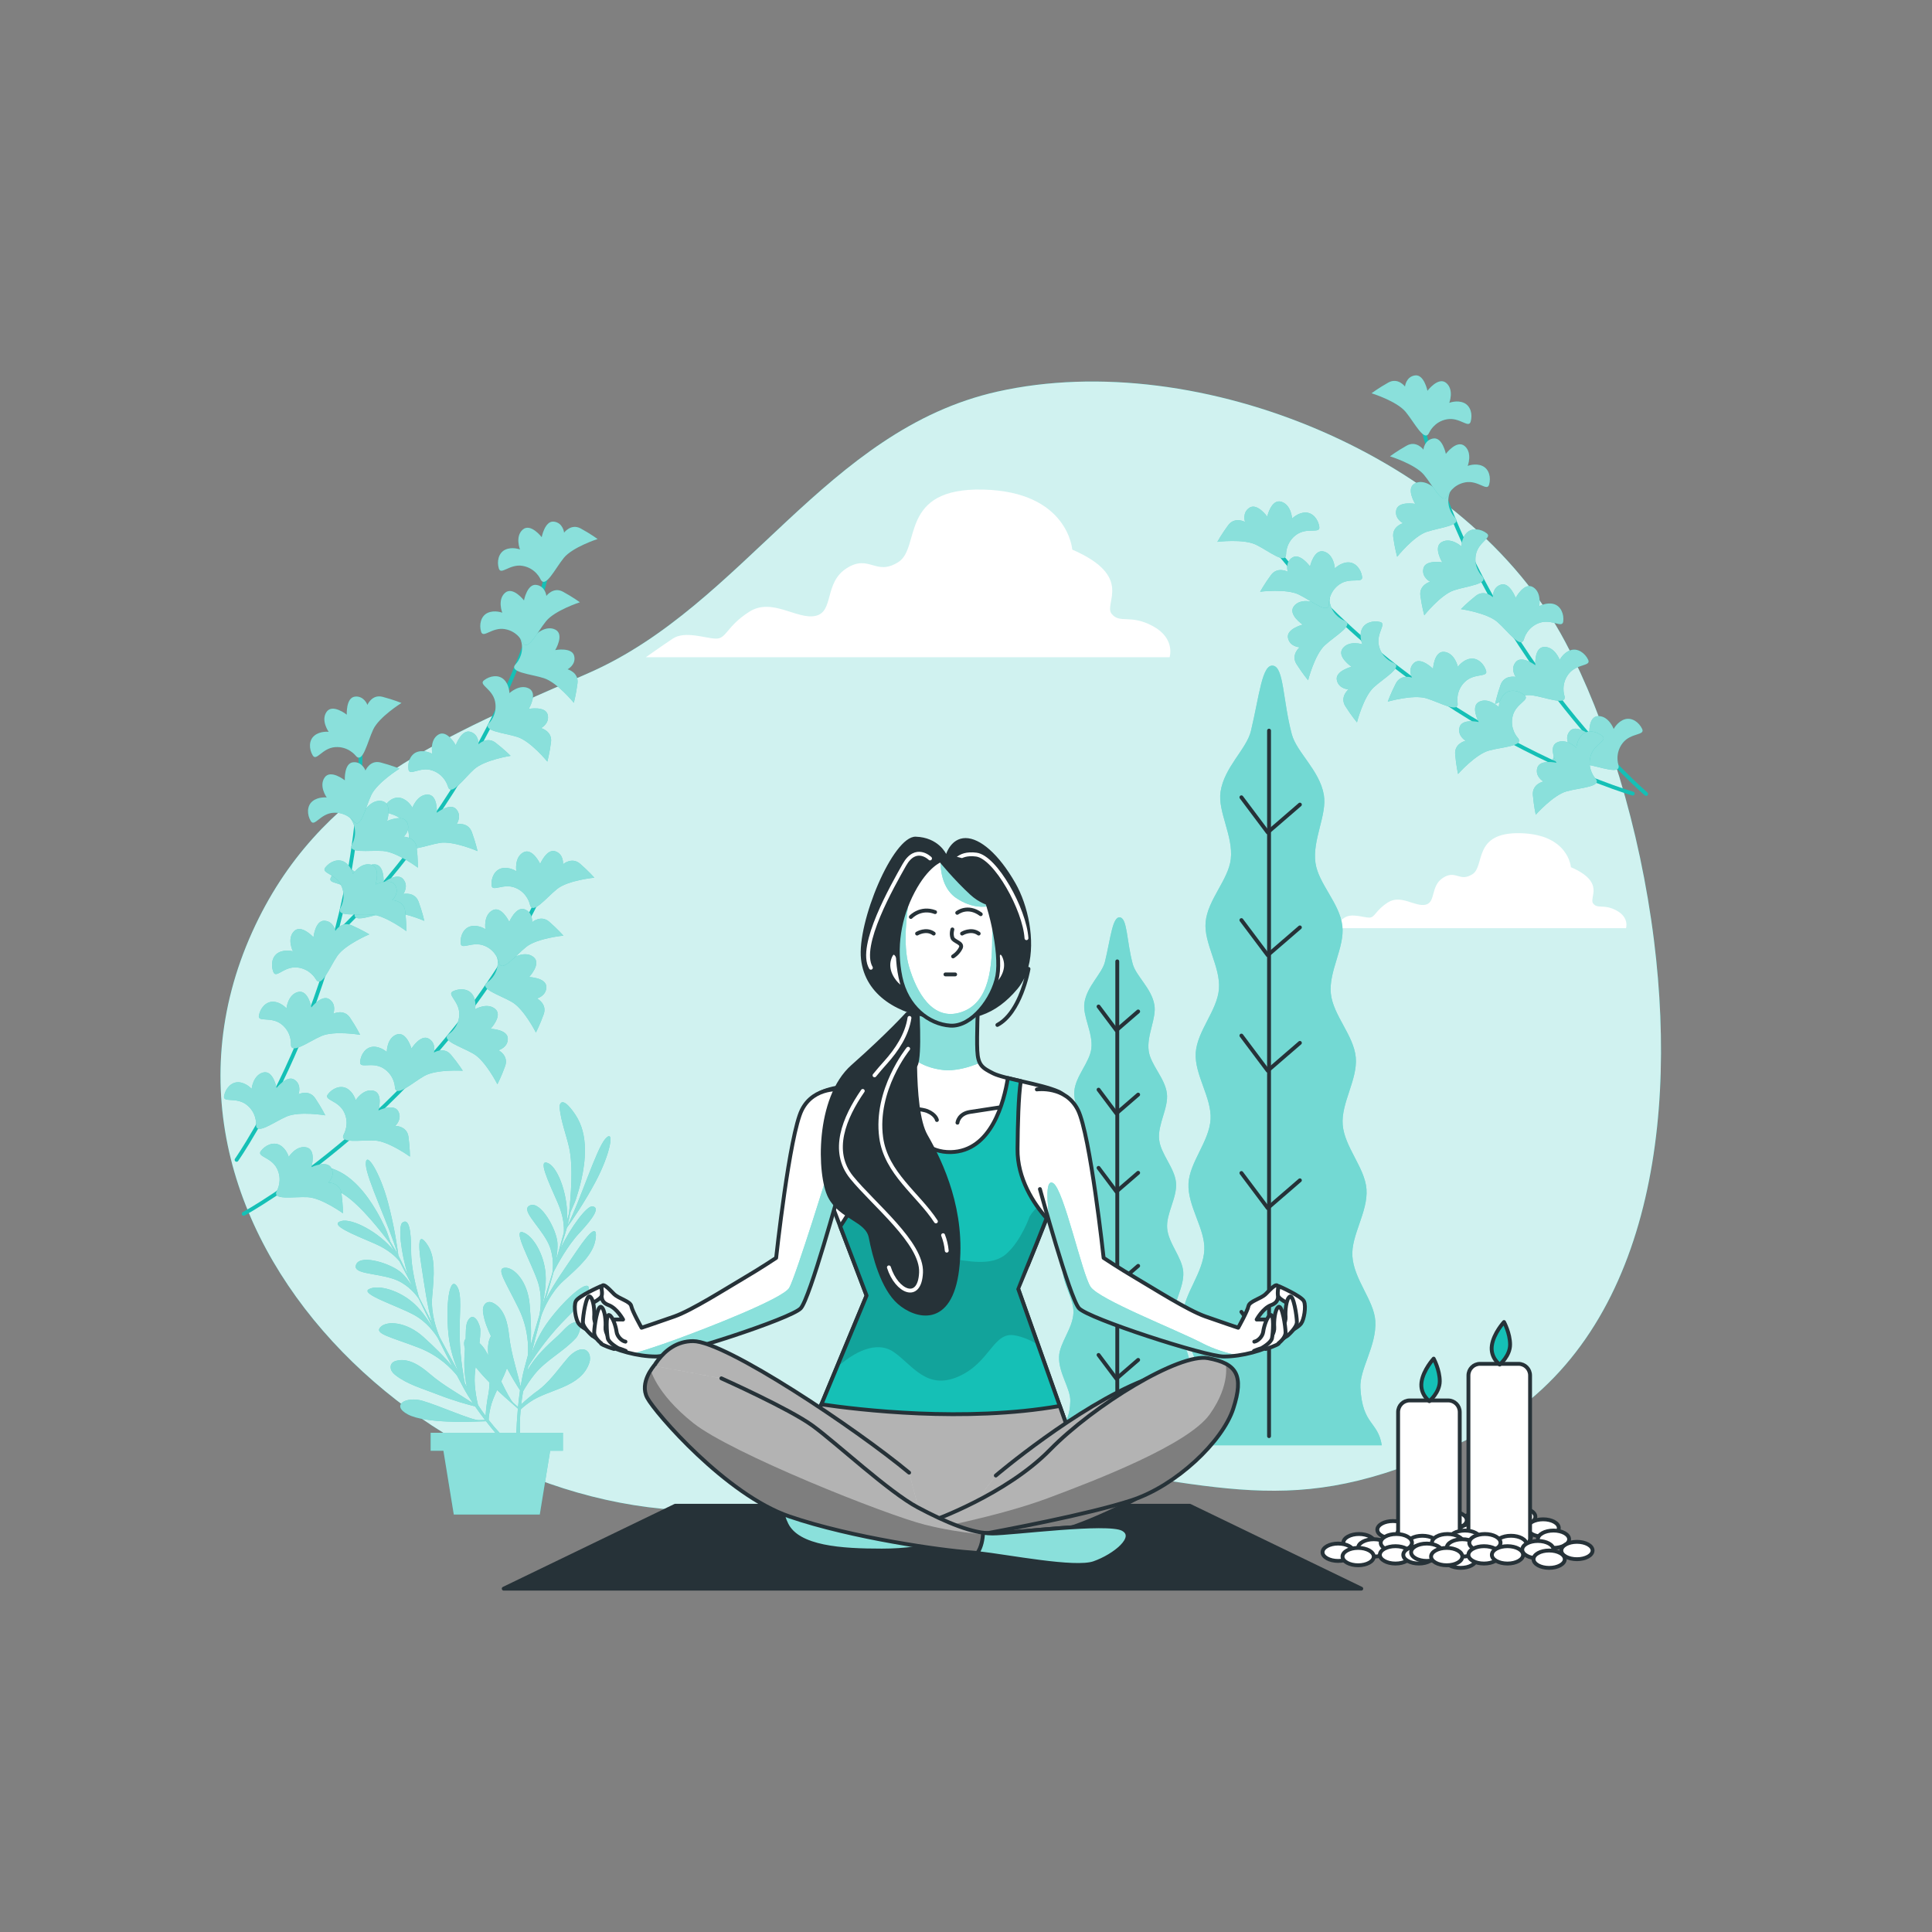<?xml version="1.0" encoding="utf-8"?>
<!-- Generator: Adobe Illustrator 27.5.0, SVG Export Plug-In . SVG Version: 6.00 Build 0)  -->
<svg version="1.1" xmlns="http://www.w3.org/2000/svg" xmlns:xlink="http://www.w3.org/1999/xlink" x="0px" y="0px"
	 viewBox="0 0 500 500" style="enable-background:new 0 0 500 500;" xml:space="preserve">
<rect x="0" y="0" width="500" height="500" fill="#808080" stroke="none"/>
<g id="Background_Simple">
	<g>
		<path style="fill:#15C0B6;" d="M428.07,243.538c-3.649-29.38-12.469-57.498-22.961-77.368
			c-25.219-47.761-94.754-76.52-146.967-64.828c-44.495,9.964-65.594,55.11-105.648,72.764c-36.849,16.241-70.034,29.064-87.2,67.05
			c-36.265,80.253,54.53,160.088,131.785,148.747c24.381-3.579,46.107-15.026,71.183-11.793
			c50.866,6.558,67.852,15.905,112.621-6.112C424.994,350.304,434.46,294.984,428.07,243.538z"/>
		<path style="opacity:0.8;fill:#FFFFFF;" d="M428.07,243.538c-3.649-29.38-12.469-57.498-22.961-77.368
			c-25.219-47.761-94.754-76.52-146.967-64.828c-44.495,9.964-65.594,55.11-105.648,72.764c-36.849,16.241-70.034,29.064-87.2,67.05
			c-36.265,80.253,54.53,160.088,131.785,148.747c24.381-3.579,46.107-15.026,71.183-11.793
			c50.866,6.558,67.852,15.905,112.621-6.112C424.994,350.304,434.46,294.984,428.07,243.538z"/>
	</g>
</g>
<g id="Clouds_1_">
	<path style="fill:#FFFFFF;" d="M298.398,162.061c-5.893-3.214-8.572-0.536-10.715-3.214c-2.143-2.679,5.893-9.644-10.179-16.608
		c0,0-1.071-15-23.037-15.536c-21.965-0.536-16.072,15.001-21.965,18.751c-5.893,3.75-7.5-2.143-13.393,1.607
		c-5.893,3.75-3.215,11.25-8.036,12.322c-4.822,1.071-11.251-4.822-17.144-1.072c-5.893,3.75-5.893,6.965-8.572,6.965
		c-2.678,0-8.036-2.143-11.25,0c-3.214,2.143-6.965,4.822-6.965,4.822h135.541C302.684,170.098,304.291,165.276,298.398,162.061z"/>
	<path style="fill:#FFFFFF;" d="M418.385,235.656c-3.338-1.82-4.855-0.303-6.069-1.82c-1.214-1.517,3.338-5.462-5.765-9.407
		c0,0-0.607-8.496-13.048-8.8c-12.441-0.303-9.103,8.497-12.441,10.62c-3.338,2.124-4.248-1.214-7.586,0.91
		c-3.338,2.124-1.821,6.372-4.551,6.979c-2.731,0.607-6.372-2.731-9.71-0.607c-3.338,2.124-3.338,3.945-4.855,3.945
		c-1.517,0-4.552-1.214-6.372,0c-1.821,1.214-3.945,2.731-3.945,2.731h76.77C420.812,240.208,421.722,237.477,418.385,235.656z"/>
</g>
<g id="Trees">
	<g>
		<path style="fill:#15C0B6;" d="M306.48,374.035h51.125c-0.982-6.255-4.998-5.154-5.531-14.843
			c-0.268-4.88,4.248-10.919,3.857-17.33c-0.322-5.28-5.528-10.694-5.933-16.734c-0.365-5.451,4.079-11.501,3.647-17.376
			c-0.408-5.555-5.685-10.883-6.152-16.656c-0.456-5.632,3.896-11.743,3.383-17.435c-0.513-5.698-5.886-10.927-6.455-16.539
			c-0.585-5.77,3.625-11.982,2.981-17.505c-0.684-5.862-6.215-10.925-6.965-16.325c-0.835-6.013,3.082-12.437,2.166-17.629
			c-1.123-6.361-7.044-10.963-8.289-15.654c-2.321-8.743-2.031-17.17-4.771-17.718c-2.926-0.585-3.593,7.675-5.811,16.909
			c-1.114,4.637-6.904,9.338-7.855,15.702c-0.77,5.154,3.322,11.421,2.652,17.41c-0.6,5.362-5.991,10.518-6.516,16.348
			c-0.494,5.483,3.882,11.53,3.452,17.263c-0.418,5.572-5.65,10.887-6.011,16.547c-0.361,5.647,4.15,11.59,3.842,17.179
			c-0.316,5.727-5.451,11.136-5.715,16.648c-0.278,5.828,4.321,11.708,4.097,17.117c-0.248,5.991-5.313,11.481-5.5,16.719
			c-0.226,6.358,4.443,12.227,4.299,17.067c-0.313,10.508-5.123,8.331-5.296,16.787L306.48,374.035z"/>
		<path style="opacity:0.4;fill:#FFFFFF;" d="M306.48,374.035h51.125c-0.982-6.255-4.998-5.154-5.531-14.843
			c-0.268-4.88,4.248-10.919,3.857-17.33c-0.322-5.28-5.528-10.694-5.933-16.734c-0.365-5.451,4.079-11.501,3.647-17.376
			c-0.408-5.555-5.685-10.883-6.152-16.656c-0.456-5.632,3.896-11.743,3.383-17.435c-0.513-5.698-5.886-10.927-6.455-16.539
			c-0.585-5.77,3.625-11.982,2.981-17.505c-0.684-5.862-6.215-10.925-6.965-16.325c-0.835-6.013,3.082-12.437,2.166-17.629
			c-1.123-6.361-7.044-10.963-8.289-15.654c-2.321-8.743-2.031-17.17-4.771-17.718c-2.926-0.585-3.593,7.675-5.811,16.909
			c-1.114,4.637-6.904,9.338-7.855,15.702c-0.77,5.154,3.322,11.421,2.652,17.41c-0.6,5.362-5.991,10.518-6.516,16.348
			c-0.494,5.483,3.882,11.53,3.452,17.263c-0.418,5.572-5.65,10.887-6.011,16.547c-0.361,5.647,4.15,11.59,3.842,17.179
			c-0.316,5.727-5.451,11.136-5.715,16.648c-0.278,5.828,4.321,11.708,4.097,17.117c-0.248,5.991-5.313,11.481-5.5,16.719
			c-0.226,6.358,4.443,12.227,4.299,17.067c-0.313,10.508-5.123,8.331-5.296,16.787L306.48,374.035z"/>
		
			<line style="fill:none;stroke:#263238;stroke-linecap:round;stroke-linejoin:round;stroke-miterlimit:10;" x1="328.427" y1="189.092" x2="328.427" y2="371.674"/>
		<polyline style="fill:none;stroke:#263238;stroke-linecap:round;stroke-linejoin:round;stroke-miterlimit:10;" points="
			336.41,208.232 328.086,215.421 321.276,206.341 		"/>
		<polyline style="fill:none;stroke:#263238;stroke-linecap:round;stroke-linejoin:round;stroke-miterlimit:10;" points="
			336.41,240.012 328.086,247.201 321.276,238.121 		"/>
		<polyline style="fill:none;stroke:#263238;stroke-linecap:round;stroke-linejoin:round;stroke-miterlimit:10;" points="
			336.41,269.901 328.086,277.089 321.276,268.009 		"/>
		<polyline style="fill:none;stroke:#263238;stroke-linecap:round;stroke-linejoin:round;stroke-miterlimit:10;" points="
			336.41,305.464 328.086,312.652 321.276,303.573 		"/>
		<polyline style="fill:none;stroke:#263238;stroke-linecap:round;stroke-linejoin:round;stroke-miterlimit:10;" points="
			336.41,341.406 328.086,348.594 321.276,339.514 		"/>
	</g>
	<g>
		<path style="fill:#15C0B6;" d="M274.288,374.035h34.617c-0.665-4.235-3.384-3.49-3.745-10.051
			c-0.182-3.304,2.876-7.393,2.612-11.734c-0.218-3.576-3.743-7.241-4.017-11.331c-0.247-3.691,2.762-7.787,2.47-11.766
			c-0.276-3.761-3.849-7.369-4.166-11.278c-0.309-3.813,2.638-7.952,2.291-11.806c-0.347-3.858-3.985-7.399-4.371-11.199
			c-0.396-3.907,2.455-8.113,2.018-11.853c-0.463-3.969-4.208-7.398-4.716-11.054c-0.565-4.072,2.087-8.421,1.467-11.937
			c-0.761-4.307-4.769-7.423-5.613-10.6c-1.572-5.92-1.375-11.626-3.231-11.997c-1.982-0.396-2.433,5.197-3.935,11.449
			c-0.754,3.14-4.674,6.323-5.319,10.632c-0.522,3.49,2.25,7.733,1.796,11.788c-0.407,3.631-4.057,7.122-4.412,11.069
			c-0.334,3.713,2.629,7.807,2.337,11.689c-0.283,3.773-3.825,7.372-4.07,11.204c-0.244,3.824,2.81,7.848,2.602,11.632
			c-0.214,3.878-3.691,7.541-3.87,11.273c-0.188,3.946,2.926,7.928,2.774,11.59c-0.168,4.057-3.598,7.774-3.724,11.321
			c-0.153,4.305,3.008,8.279,2.911,11.556c-0.212,7.115-3.469,5.641-3.586,11.367L274.288,374.035z"/>
		<path style="opacity:0.4;fill:#FFFFFF;" d="M274.288,374.035h34.617c-0.665-4.235-3.384-3.49-3.745-10.051
			c-0.182-3.304,2.876-7.393,2.612-11.734c-0.218-3.576-3.743-7.241-4.017-11.331c-0.247-3.691,2.762-7.787,2.47-11.766
			c-0.276-3.761-3.849-7.369-4.166-11.278c-0.309-3.813,2.638-7.952,2.291-11.806c-0.347-3.858-3.985-7.399-4.371-11.199
			c-0.396-3.907,2.455-8.113,2.018-11.853c-0.463-3.969-4.208-7.398-4.716-11.054c-0.565-4.072,2.087-8.421,1.467-11.937
			c-0.761-4.307-4.769-7.423-5.613-10.6c-1.572-5.92-1.375-11.626-3.231-11.997c-1.982-0.396-2.433,5.197-3.935,11.449
			c-0.754,3.14-4.674,6.323-5.319,10.632c-0.522,3.49,2.25,7.733,1.796,11.788c-0.407,3.631-4.057,7.122-4.412,11.069
			c-0.334,3.713,2.629,7.807,2.337,11.689c-0.283,3.773-3.825,7.372-4.07,11.204c-0.244,3.824,2.81,7.848,2.602,11.632
			c-0.214,3.878-3.691,7.541-3.87,11.273c-0.188,3.946,2.926,7.928,2.774,11.59c-0.168,4.057-3.598,7.774-3.724,11.321
			c-0.153,4.305,3.008,8.279,2.911,11.556c-0.212,7.115-3.469,5.641-3.586,11.367L274.288,374.035z"/>
		
			<line style="fill:none;stroke:#263238;stroke-linecap:round;stroke-linejoin:round;stroke-miterlimit:10;" x1="289.149" y1="248.807" x2="289.149" y2="372.436"/>
		<polyline style="fill:none;stroke:#263238;stroke-linecap:round;stroke-linejoin:round;stroke-miterlimit:10;" points="
			294.555,261.767 288.919,266.635 284.307,260.487 		"/>
		<polyline style="fill:none;stroke:#263238;stroke-linecap:round;stroke-linejoin:round;stroke-miterlimit:10;" points="
			294.555,283.286 288.919,288.154 284.307,282.005 		"/>
		<polyline style="fill:none;stroke:#263238;stroke-linecap:round;stroke-linejoin:round;stroke-miterlimit:10;" points="
			294.555,303.524 288.919,308.391 284.307,302.243 		"/>
		<polyline style="fill:none;stroke:#263238;stroke-linecap:round;stroke-linejoin:round;stroke-miterlimit:10;" points="
			294.555,327.605 288.919,332.472 284.307,326.324 		"/>
		<polyline style="fill:none;stroke:#263238;stroke-linecap:round;stroke-linejoin:round;stroke-miterlimit:10;" points="
			294.555,351.941 288.919,356.809 284.307,350.66 		"/>
	</g>
</g>
<g id="Plants">
	<g>
		<path style="fill:#15C0B6;" d="M149.242,323.753c-2.565,3.801-6.135,8.745-8.041,12.712c0.728-2.616,1.433-5.088,2.082-7.321
			c0.975-1.914,3.586-6.754,6.6-9.98c3.829-4.098,5.465-6.731,3.404-6.96c-1.428-0.158-5.609,5.41-8.228,10.939
			c0.571-1.89,1.02-3.332,1.293-4.177c0.124-0.383,0.246-0.803,0.366-1.248c1.352-1.882,4.471-6.392,7.392-11.853
			c3.868-7.231,5.115-14.052,2.535-11.117c-2.375,2.702-6.509,16.128-9.791,22.45c0.277-1.087,0.538-2.293,0.774-3.48
			c0.464-1.15,1.072-2.316,1.421-3.377c0.535-1.629,1.007-3.281,1.387-4.953c0.592-2.613,0.977-5.295,0.943-7.98
			c-0.04-3.185-0.699-6.255-2.471-8.919c-0.446-0.67-3.161-4.729-3.998-2.641c-0.134,0.335-0.101,0.71-0.06,1.067
			c0.395,3.458,1.65,6.634,2.426,10.001c1.161,5.037,0.389,13.493-0.023,17.089c-0.149,0.568-0.337,1.276-0.555,2.093
			c0.541-6.267-2.174-13.693-4.69-14.991c-3.113-1.605-0.059,4.698,2.342,10.201c1.553,3.56,1.669,6.26,1.558,7.724
			c-0.491,1.808-1.053,3.842-1.638,5.9c-0.116,0.283-0.225,0.563-0.329,0.842c0.245-1.349,0.409-2.805,0.327-4.079
			c-0.231-3.596-4.306-10.797-7.009-9.781c-2.703,1.017,1.875,4.815,4.326,9.231c1.679,3.025,1.617,6.218,1.412,7.93
			c-0.029,0.163-0.053,0.323-0.074,0.481c-0.281,0.937-0.56,1.845-0.831,2.702c-0.635,2.009-1.226,3.902-1.791,5.747
			c0.54-2.227,1.091-5.324,0.906-8.197c-0.339-5.275-3.428-10.252-6-10.929c-2.571-0.677,2.315,7.916,3.95,12.746
			c1.234,3.647,0.747,7.197,0.434,8.718c-0.786,2.616-1.534,5.193-2.294,7.926c0.27-2.999,0.096-6.888-0.23-10.717
			c-0.498-5.866-3.989-9.614-6.386-9.46c-2.398,0.154,0.104,3.484,3.571,10.604c2.486,5.104,2.533,9.808,2.361,12.062
			c-0.313,1.151-0.629,2.334-0.955,3.57c-0.37,1.404-0.674,2.934-0.926,4.502c-0.348-1.396-0.866-3.441-1.47-5.696
			c-0.675-2.52-1.241-5.027-1.524-7.617c-0.327-2.991-1.114-6.723-4.047-8.28c-0.993-0.527-1.935-0.331-2.461,0.665
			c-0.323,0.614-0.285,1.348-0.175,2.03c0.323,2.004,1.098,3.955,1.993,5.857c-0.631,1.012-0.802,2.501-0.761,3.59
			c0.018,0.469,0.043,0.933,0.072,1.394c-0.256-0.474-0.502-0.913-0.735-1.302c-0.449-0.749-0.984-1.387-1.541-1.899
			c0.143-1.112,0.238-2.227,0.226-3.347c-0.015-1.456-1.705-5.163-3.243-2.415c-0.615,1.099-0.496,3.258-0.556,4.693
			c-0.423,0.394-0.546,1.203-0.193,2.482c-0.243,3.315-0.283,6.712,0.516,9.934c-0.176-0.308-0.352-0.617-0.528-0.927
			c-0.218-1.064-1.159-5.941-1.33-11.638c-0.193-6.453,0.837-11.753-0.922-13.739c-1.759-1.987-2.739,5.011-2.001,12.637
			c0.41,4.236,1.691,7.763,2.748,10.063c-1.724-3.099-3.429-6.258-5.042-9.308c-0.689-1.63-2.312-6.026-1.907-10.486
			c0.511-5.624,0.883-10.224-1.251-13.389c-2.135-3.165-2.583-1.112-1.535,5.485c0.719,4.529,1.484,10.578,2.798,14.779
			c-1.253-2.409-2.425-4.697-3.475-6.772c-0.594-2.065-1.988-7.384-1.987-11.799c0.002-5.609-0.599-8.65-2.262-7.41
			c-1.152,0.859-0.408,7.782,1.452,13.611c-0.872-1.771-1.529-3.132-1.906-3.935c-0.171-0.364-0.368-0.755-0.585-1.162
			c-0.296-2.298-1.095-7.723-2.686-13.708c-2.107-7.925-5.851-13.761-5.734-9.856c0.108,3.596,6.249,16.23,8.165,23.092
			c-0.54-0.984-1.171-2.043-1.809-3.072c-0.446-1.157-0.797-2.425-1.266-3.438c-0.721-1.556-1.503-3.086-2.367-4.567
			c-1.351-2.315-2.9-4.537-4.757-6.477c-2.203-2.301-4.78-4.094-7.893-4.833c-0.783-0.186-5.538-1.299-4.724,0.798
			c0.13,0.336,0.41,0.588,0.684,0.821c2.649,2.257,5.734,3.723,8.598,5.654c4.286,2.89,9.493,9.597,11.646,12.507
			c0.278,0.517,0.625,1.162,1.023,1.908c-3.882-4.95-10.934-8.525-13.659-7.756c-3.371,0.951,3.163,3.474,8.674,5.858
			c3.565,1.542,5.492,3.437,6.41,4.583c0.875,1.657,1.852,3.526,2.829,5.43c0.108,0.285,0.22,0.565,0.334,0.84
			c-0.742-1.154-1.616-2.329-2.545-3.205c-2.623-2.471-10.516-4.953-11.798-2.366c-1.282,2.588,4.656,2.24,9.462,3.795
			c3.292,1.065,5.426,3.441,6.444,4.832c0.09,0.139,0.182,0.272,0.274,0.402c0.434,0.877,0.85,1.73,1.237,2.542
			c0.907,1.901,1.767,3.689,2.614,5.423c-1.125-1.996-2.836-4.636-4.933-6.61c-3.848-3.624-9.502-5.154-11.844-3.894
			c-2.342,1.26,7.095,4.206,11.586,6.621c3.391,1.823,5.458,4.75,6.267,6.076c1.211,2.449,2.423,4.843,3.732,7.359
			c-1.849-2.377-4.631-5.1-7.482-7.677c-4.367-3.948-9.477-4.305-11.124-2.556c-1.647,1.749,2.454,2.476,9.847,5.313
			c5.3,2.034,8.545,5.44,9.957,7.206c0.557,1.055,1.133,2.135,1.738,3.261c0.688,1.279,1.509,2.604,2.395,3.923
			c-1.207-0.783-2.982-1.924-4.962-3.16c-2.213-1.381-4.338-2.827-6.313-4.527c-2.28-1.963-5.402-4.154-8.608-3.29
			c-1.085,0.292-1.641,1.079-1.345,2.165c0.182,0.669,0.712,1.18,1.257,1.603c3.025,2.347,7.093,3.474,10.614,4.86
			c4.346,1.71,8.138,2.728,9.912,3.162c0.832,1.201,1.707,2.385,2.578,3.516c-0.248,0.007-0.71,0.021-1.581,0.047
			c-1.868,0.056-10.311-3.77-14.597-5.001c-4.286-1.231-8.295,1.099-3.804,3.513c4.491,2.415,16.713,1.878,16.713,1.878l3.525-0.106
			c0.825,1.062,1.64,2.068,2.404,2.988h-16.74v4.642h3.306l2.687,16.515h22.251l2.687-16.515h3.306v-4.642h-11.1
			c-0.08-1.575-0.064-3.561,0.164-6.014c0.272-0.307,0.927-0.933,2.445-1.981c4.87-3.365,13.13-3.644,15.324-10.121
			c0.53-1.566-0.07-3.567-1.939-3.482c-1.341,0.062-2.766,1.241-3.602,2.207c-2.786,3.219-4.884,6.554-8.506,8.993
			c-0.164,0.111-2.449,1.93-3.582,3.056c0.122-1.054,0.282-2.183,0.486-3.392c0.877-1.548,1.88-3.047,2.991-4.427
			c2.963-3.68,7.473-5.839,10.682-9.347c0.982-1.074,2.277-4.938-0.722-3.978c-1.337,0.428-2.909,2.446-3.948,3.373
			c-2.951,2.631-5.955,5.482-7.898,8.973c0.082-0.345,0.164-0.691,0.247-1.038c0.567-0.927,3.208-5.133,6.971-9.414
			c4.262-4.849,8.633-8.019,8.703-10.672c0.07-2.653-5.422,1.793-10.087,7.871c-2.591,3.377-4.062,6.828-4.859,9.231
			c0.854-3.442,1.764-6.914,2.667-10.245c0.608-1.662,2.423-5.983,5.763-8.966c4.212-3.762,7.623-6.87,8.223-10.641
			C154.707,317.021,152.978,318.216,149.242,323.753z M125.672,366.434c-0.63-0.854-1.284-1.788-1.959-2.811
			c-0.415-1.73-0.705-3.51-0.835-5.277c-0.112-1.524,0.005-3.041,0.21-4.558c1.099,1.387,2.38,2.78,3.604,4.026
			c-0.039,1.292-0.177,2.598-0.487,3.943C126.16,361.949,125.731,364.838,125.672,366.434z M129.283,370.805
			c-0.854-0.91-1.791-1.993-2.806-3.305c-0.01-0.41,0.041-1.314,0.435-3.116c0.337-1.542,1-3.089,1.738-4.646
			c1.569,1.492,2.728,2.483,2.728,2.483l2.648,2.328c-0.21,2.317-0.331,4.492-0.401,6.256H129.283z M134.065,364.131
			c-0.187-0.164-0.534-0.469-1.188-1.044c-0.678-0.596-1.861-2.905-3.161-5.563c0.548-1.142,1.071-2.291,1.475-3.449
			c1.401,2.608,2.671,4.632,3.388,5.727C134.369,361.247,134.2,362.71,134.065,364.131z"/>
		<path style="opacity:0.5;fill:#FFFFFF;" d="M149.242,323.753c-2.565,3.801-6.135,8.745-8.041,12.712
			c0.728-2.616,1.433-5.088,2.082-7.321c0.975-1.914,3.586-6.754,6.6-9.98c3.829-4.098,5.465-6.731,3.404-6.96
			c-1.428-0.158-5.609,5.41-8.228,10.939c0.571-1.89,1.02-3.332,1.293-4.177c0.124-0.383,0.246-0.803,0.366-1.248
			c1.352-1.882,4.471-6.392,7.392-11.853c3.868-7.231,5.115-14.052,2.535-11.117c-2.375,2.702-6.509,16.128-9.791,22.45
			c0.277-1.087,0.538-2.293,0.774-3.48c0.464-1.15,1.072-2.316,1.421-3.377c0.535-1.629,1.007-3.281,1.387-4.953
			c0.592-2.613,0.977-5.295,0.943-7.98c-0.04-3.185-0.699-6.255-2.471-8.919c-0.446-0.67-3.161-4.729-3.998-2.641
			c-0.134,0.335-0.101,0.71-0.06,1.067c0.395,3.458,1.65,6.634,2.426,10.001c1.161,5.037,0.389,13.493-0.023,17.089
			c-0.149,0.568-0.337,1.276-0.555,2.093c0.541-6.267-2.174-13.693-4.69-14.991c-3.113-1.605-0.059,4.698,2.342,10.201
			c1.553,3.56,1.669,6.26,1.558,7.724c-0.491,1.808-1.053,3.842-1.638,5.9c-0.116,0.283-0.225,0.563-0.329,0.842
			c0.245-1.349,0.409-2.805,0.327-4.079c-0.231-3.596-4.306-10.797-7.009-9.781c-2.703,1.017,1.875,4.815,4.326,9.231
			c1.679,3.025,1.617,6.218,1.412,7.93c-0.029,0.163-0.053,0.323-0.074,0.481c-0.281,0.937-0.56,1.845-0.831,2.702
			c-0.635,2.009-1.226,3.902-1.791,5.747c0.54-2.227,1.091-5.324,0.906-8.197c-0.339-5.275-3.428-10.252-6-10.929
			c-2.571-0.677,2.315,7.916,3.95,12.746c1.234,3.647,0.747,7.197,0.434,8.718c-0.786,2.616-1.534,5.193-2.294,7.926
			c0.27-2.999,0.096-6.888-0.23-10.717c-0.498-5.866-3.989-9.614-6.386-9.46c-2.398,0.154,0.104,3.484,3.571,10.604
			c2.486,5.104,2.533,9.808,2.361,12.062c-0.313,1.151-0.629,2.334-0.955,3.57c-0.37,1.404-0.674,2.934-0.926,4.502
			c-0.348-1.396-0.866-3.441-1.47-5.696c-0.675-2.52-1.241-5.027-1.524-7.617c-0.327-2.991-1.114-6.723-4.047-8.28
			c-0.993-0.527-1.935-0.331-2.461,0.665c-0.323,0.614-0.285,1.348-0.175,2.03c0.323,2.004,1.098,3.955,1.993,5.857
			c-0.631,1.012-0.802,2.501-0.761,3.59c0.018,0.469,0.043,0.933,0.072,1.394c-0.256-0.474-0.502-0.913-0.735-1.302
			c-0.449-0.749-0.984-1.387-1.541-1.899c0.143-1.112,0.238-2.227,0.226-3.347c-0.015-1.456-1.705-5.163-3.243-2.415
			c-0.615,1.099-0.496,3.258-0.556,4.693c-0.423,0.394-0.546,1.203-0.193,2.482c-0.243,3.315-0.283,6.712,0.516,9.934
			c-0.176-0.308-0.352-0.617-0.528-0.927c-0.218-1.064-1.159-5.941-1.33-11.638c-0.193-6.453,0.837-11.753-0.922-13.739
			c-1.759-1.987-2.739,5.011-2.001,12.637c0.41,4.236,1.691,7.763,2.748,10.063c-1.724-3.099-3.429-6.258-5.042-9.308
			c-0.689-1.63-2.312-6.026-1.907-10.486c0.511-5.624,0.883-10.224-1.251-13.389c-2.135-3.165-2.583-1.112-1.535,5.485
			c0.719,4.529,1.484,10.578,2.798,14.779c-1.253-2.409-2.425-4.697-3.475-6.772c-0.594-2.065-1.988-7.384-1.987-11.799
			c0.002-5.609-0.599-8.65-2.262-7.41c-1.152,0.859-0.408,7.782,1.452,13.611c-0.872-1.771-1.529-3.132-1.906-3.935
			c-0.171-0.364-0.368-0.755-0.585-1.162c-0.296-2.298-1.095-7.723-2.686-13.708c-2.107-7.925-5.851-13.761-5.734-9.856
			c0.108,3.596,6.249,16.23,8.165,23.092c-0.54-0.984-1.171-2.043-1.809-3.072c-0.446-1.157-0.797-2.425-1.266-3.438
			c-0.721-1.556-1.503-3.086-2.367-4.567c-1.351-2.315-2.9-4.537-4.757-6.477c-2.203-2.301-4.78-4.094-7.893-4.833
			c-0.783-0.186-5.538-1.299-4.724,0.798c0.13,0.336,0.41,0.588,0.684,0.821c2.649,2.257,5.734,3.723,8.598,5.654
			c4.286,2.89,9.493,9.597,11.646,12.507c0.278,0.517,0.625,1.162,1.023,1.908c-3.882-4.95-10.934-8.525-13.659-7.756
			c-3.371,0.951,3.163,3.474,8.674,5.858c3.565,1.542,5.492,3.437,6.41,4.583c0.875,1.657,1.852,3.526,2.829,5.43
			c0.108,0.285,0.22,0.565,0.334,0.84c-0.742-1.154-1.616-2.329-2.545-3.205c-2.623-2.471-10.516-4.953-11.798-2.366
			c-1.282,2.588,4.656,2.24,9.462,3.795c3.292,1.065,5.426,3.441,6.444,4.832c0.09,0.139,0.182,0.272,0.274,0.402
			c0.434,0.877,0.85,1.73,1.237,2.542c0.907,1.901,1.767,3.689,2.614,5.423c-1.125-1.996-2.836-4.636-4.933-6.61
			c-3.848-3.624-9.502-5.154-11.844-3.894c-2.342,1.26,7.095,4.206,11.586,6.621c3.391,1.823,5.458,4.75,6.267,6.076
			c1.211,2.449,2.423,4.843,3.732,7.359c-1.849-2.377-4.631-5.1-7.482-7.677c-4.367-3.948-9.477-4.305-11.124-2.556
			c-1.647,1.749,2.454,2.476,9.847,5.313c5.3,2.034,8.545,5.44,9.957,7.206c0.557,1.055,1.133,2.135,1.738,3.261
			c0.688,1.279,1.509,2.604,2.395,3.923c-1.207-0.783-2.982-1.924-4.962-3.16c-2.213-1.381-4.338-2.827-6.313-4.527
			c-2.28-1.963-5.402-4.154-8.608-3.29c-1.085,0.292-1.641,1.079-1.345,2.165c0.182,0.669,0.712,1.18,1.257,1.603
			c3.025,2.347,7.093,3.474,10.614,4.86c4.346,1.71,8.138,2.728,9.912,3.162c0.832,1.201,1.707,2.385,2.578,3.516
			c-0.248,0.007-0.71,0.021-1.581,0.047c-1.868,0.056-10.311-3.77-14.597-5.001c-4.286-1.231-8.295,1.099-3.804,3.513
			c4.491,2.415,16.713,1.878,16.713,1.878l3.525-0.106c0.825,1.062,1.64,2.068,2.404,2.988h-16.74v4.642h3.306l2.687,16.515h22.251
			l2.687-16.515h3.306v-4.642h-11.1c-0.08-1.575-0.064-3.561,0.164-6.014c0.272-0.307,0.927-0.933,2.445-1.981
			c4.87-3.365,13.13-3.644,15.324-10.121c0.53-1.566-0.07-3.567-1.939-3.482c-1.341,0.062-2.766,1.241-3.602,2.207
			c-2.786,3.219-4.884,6.554-8.506,8.993c-0.164,0.111-2.449,1.93-3.582,3.056c0.122-1.054,0.282-2.183,0.486-3.392
			c0.877-1.548,1.88-3.047,2.991-4.427c2.963-3.68,7.473-5.839,10.682-9.347c0.982-1.074,2.277-4.938-0.722-3.978
			c-1.337,0.428-2.909,2.446-3.948,3.373c-2.951,2.631-5.955,5.482-7.898,8.973c0.082-0.345,0.164-0.691,0.247-1.038
			c0.567-0.927,3.208-5.133,6.971-9.414c4.262-4.849,8.633-8.019,8.703-10.672c0.07-2.653-5.422,1.793-10.087,7.871
			c-2.591,3.377-4.062,6.828-4.859,9.231c0.854-3.442,1.764-6.914,2.667-10.245c0.608-1.662,2.423-5.983,5.763-8.966
			c4.212-3.762,7.623-6.87,8.223-10.641C154.707,317.021,152.978,318.216,149.242,323.753z M125.672,366.434
			c-0.63-0.854-1.284-1.788-1.959-2.811c-0.415-1.73-0.705-3.51-0.835-5.277c-0.112-1.524,0.005-3.041,0.21-4.558
			c1.099,1.387,2.38,2.78,3.604,4.026c-0.039,1.292-0.177,2.598-0.487,3.943C126.16,361.949,125.731,364.838,125.672,366.434z
			 M129.283,370.805c-0.854-0.91-1.791-1.993-2.806-3.305c-0.01-0.41,0.041-1.314,0.435-3.116c0.337-1.542,1-3.089,1.738-4.646
			c1.569,1.492,2.728,2.483,2.728,2.483l2.648,2.328c-0.21,2.317-0.331,4.492-0.401,6.256H129.283z M134.065,364.131
			c-0.187-0.164-0.534-0.469-1.188-1.044c-0.678-0.596-1.861-2.905-3.161-5.563c0.548-1.142,1.071-2.291,1.475-3.449
			c1.401,2.608,2.671,4.632,3.388,5.727C134.369,361.247,134.2,362.71,134.065,364.131z"/>
	</g>
	<g>
		<path style="fill:none;stroke:#15C0B6;stroke-linecap:round;stroke-linejoin:round;stroke-miterlimit:10;" d="M84.75,243.963
			c0,0,41.859-36.285,56.677-95.1"/>
		<g>
			<path style="fill:#15C0B6;" d="M91.874,236.247c0,0,0.911-2.92-1.224-5.557s-5.84-1.821-5.055-3.548s2.619-3.102,4.49-2.543
				c1.871,0.559,2.876,2.474,2.876,2.474s1.2-3.372,3.916-3.388c2.716-0.016,2.399,4.716,2.399,4.716s3.482-2.71,5.043-0.917
				c1.56,1.793,0.075,3.868,0.075,3.868s2.964-0.653,3.947,2.044c0.983,2.697,1.472,4.92,1.472,4.92s-6.229-2.707-9.79-2.117
				C96.461,236.79,90.963,239.167,91.874,236.247z"/>
			<path style="opacity:0.5;fill:#FFFFFF;" d="M91.874,236.247c0,0,0.911-2.92-1.224-5.557s-5.84-1.821-5.055-3.548
				s2.619-3.102,4.49-2.543c1.871,0.559,2.876,2.474,2.876,2.474s1.2-3.372,3.916-3.388c2.716-0.016,2.399,4.716,2.399,4.716
				s3.482-2.71,5.043-0.917c1.56,1.793,0.075,3.868,0.075,3.868s2.964-0.653,3.947,2.044c0.983,2.697,1.472,4.92,1.472,4.92
				s-6.229-2.707-9.79-2.117C96.461,236.79,90.963,239.167,91.874,236.247z"/>
		</g>
		<g>
			<path style="fill:#15C0B6;" d="M105.646,218.195c0,0,0.911-2.92-1.224-5.557s-5.84-1.821-5.055-3.548
				c0.785-1.727,2.619-3.102,4.49-2.543c1.871,0.559,2.876,2.474,2.876,2.474s1.2-3.372,3.915-3.388
				c2.716-0.016,2.399,4.716,2.399,4.716s3.482-2.71,5.043-0.917c1.56,1.793,0.075,3.868,0.075,3.868s2.964-0.653,3.947,2.044
				c0.983,2.697,1.472,4.92,1.472,4.92s-6.229-2.707-9.79-2.117C110.233,218.738,104.735,221.115,105.646,218.195z"/>
			<path style="opacity:0.5;fill:#FFFFFF;" d="M105.646,218.195c0,0,0.911-2.92-1.224-5.557s-5.84-1.821-5.055-3.548
				c0.785-1.727,2.619-3.102,4.49-2.543c1.871,0.559,2.876,2.474,2.876,2.474s1.2-3.372,3.915-3.388
				c2.716-0.016,2.399,4.716,2.399,4.716s3.482-2.71,5.043-0.917c1.56,1.793,0.075,3.868,0.075,3.868s2.964-0.653,3.947,2.044
				c0.983,2.697,1.472,4.92,1.472,4.92s-6.229-2.707-9.79-2.117C110.233,218.738,104.735,221.115,105.646,218.195z"/>
		</g>
		<g>
			<path style="fill:#15C0B6;" d="M115.883,203.438c0,0-0.79-2.955-4.004-4.044c-3.214-1.089-5.91,1.58-6.169-0.299
				c-0.259-1.879,0.557-4.021,2.437-4.548c1.881-0.527,3.753,0.555,3.753,0.555s-0.787-3.492,1.501-4.955
				c2.288-1.464,4.547,2.706,4.547,2.706s1.496-4.151,3.773-3.468c2.277,0.682,2.13,3.23,2.13,3.23s2.157-2.135,4.428-0.38
				c2.271,1.755,3.873,3.373,3.873,3.373s-6.712,1.039-9.407,3.44S116.673,206.393,115.883,203.438z"/>
			<path style="opacity:0.5;fill:#FFFFFF;" d="M115.883,203.438c0,0-0.79-2.955-4.004-4.044c-3.214-1.089-5.91,1.58-6.169-0.299
				c-0.259-1.879,0.557-4.021,2.437-4.548c1.881-0.527,3.753,0.555,3.753,0.555s-0.787-3.492,1.501-4.955
				c2.288-1.464,4.547,2.706,4.547,2.706s1.496-4.151,3.773-3.468c2.277,0.682,2.13,3.23,2.13,3.23s2.157-2.135,4.428-0.38
				c2.271,1.755,3.873,3.373,3.873,3.373s-6.712,1.039-9.407,3.44S116.673,206.393,115.883,203.438z"/>
		</g>
		<g>
			<path style="fill:#15C0B6;" d="M126.664,187.039c0,0,2.148-2.177,1.461-5.5c-0.687-3.323-4.354-4.297-2.864-5.472
				c1.49-1.174,3.75-1.555,5.156-0.2c1.406,1.355,1.421,3.518,1.421,3.518s2.613-2.446,5.033-1.214
				c2.42,1.232-0.032,5.291-0.032,5.291s4.337-0.811,4.901,1.498c0.564,2.309-1.707,3.472-1.707,3.472s2.933,0.779,2.569,3.627
				c-0.364,2.847-0.948,5.047-0.948,5.047s-4.294-5.262-7.729-6.371C130.491,189.626,124.515,189.216,126.664,187.039z"/>
			<path style="opacity:0.5;fill:#FFFFFF;" d="M126.664,187.039c0,0,2.148-2.177,1.461-5.5c-0.687-3.323-4.354-4.297-2.864-5.472
				c1.49-1.174,3.75-1.555,5.156-0.2c1.406,1.355,1.421,3.518,1.421,3.518s2.613-2.446,5.033-1.214
				c2.42,1.232-0.032,5.291-0.032,5.291s4.337-0.811,4.901,1.498c0.564,2.309-1.707,3.472-1.707,3.472s2.933,0.779,2.569,3.627
				c-0.364,2.847-0.948,5.047-0.948,5.047s-4.294-5.262-7.729-6.371C130.491,189.626,124.515,189.216,126.664,187.039z"/>
		</g>
		<g>
			<path style="fill:#15C0B6;" d="M133.516,171.819c0,0,2.148-2.177,1.461-5.5c-0.687-3.323-4.354-4.297-2.864-5.471
				c1.49-1.174,3.75-1.555,5.156-0.2c1.406,1.355,1.421,3.518,1.421,3.518s2.613-2.446,5.033-1.215
				c2.421,1.232-0.032,5.291-0.032,5.291s4.337-0.811,4.901,1.498c0.564,2.309-1.707,3.472-1.707,3.472s2.933,0.779,2.57,3.627
				c-0.364,2.847-0.948,5.047-0.948,5.047s-4.294-5.262-7.729-6.371C137.343,174.406,131.368,173.996,133.516,171.819z"/>
			<path style="opacity:0.5;fill:#FFFFFF;" d="M133.516,171.819c0,0,2.148-2.177,1.461-5.5c-0.687-3.323-4.354-4.297-2.864-5.471
				c1.49-1.174,3.75-1.555,5.156-0.2c1.406,1.355,1.421,3.518,1.421,3.518s2.613-2.446,5.033-1.215
				c2.421,1.232-0.032,5.291-0.032,5.291s4.337-0.811,4.901,1.498c0.564,2.309-1.707,3.472-1.707,3.472s2.933,0.779,2.57,3.627
				c-0.364,2.847-0.948,5.047-0.948,5.047s-4.294-5.262-7.729-6.371C137.343,174.406,131.368,173.996,133.516,171.819z"/>
		</g>
		<g>
			<path style="fill:#15C0B6;" d="M135.245,166.172c0,0-1.248-2.793-4.593-3.359c-3.346-0.567-5.585,2.495-6.138,0.681
				c-0.553-1.814-0.087-4.059,1.687-4.877c1.773-0.818,3.793-0.046,3.793-0.046s-1.33-3.323,0.697-5.13
				c2.027-1.808,4.918,1.952,4.918,1.952s0.82-4.335,3.177-4.022c2.356,0.313,2.614,2.852,2.614,2.852s1.792-2.45,4.312-1.076
				c2.521,1.374,4.358,2.717,4.358,2.717s-6.463,2.089-8.743,4.886C139.046,163.546,136.493,168.965,135.245,166.172z"/>
			<path style="opacity:0.5;fill:#FFFFFF;" d="M135.245,166.172c0,0-1.248-2.793-4.593-3.359c-3.346-0.567-5.585,2.495-6.138,0.681
				c-0.553-1.814-0.087-4.059,1.687-4.877c1.773-0.818,3.793-0.046,3.793-0.046s-1.33-3.323,0.697-5.13
				c2.027-1.808,4.918,1.952,4.918,1.952s0.82-4.335,3.177-4.022c2.356,0.313,2.614,2.852,2.614,2.852s1.792-2.45,4.312-1.076
				c2.521,1.374,4.358,2.717,4.358,2.717s-6.463,2.089-8.743,4.886C139.046,163.546,136.493,168.965,135.245,166.172z"/>
		</g>
		<g>
			<path style="fill:#15C0B6;" d="M139.83,149.802c0,0-1.248-2.793-4.593-3.359c-3.346-0.567-5.585,2.495-6.138,0.681
				c-0.553-1.814-0.087-4.059,1.687-4.877c1.773-0.818,3.794-0.046,3.794-0.046s-1.33-3.323,0.697-5.13
				c2.027-1.808,4.918,1.952,4.918,1.952s0.82-4.335,3.177-4.022c2.356,0.313,2.614,2.852,2.614,2.852s1.792-2.45,4.312-1.076
				c2.521,1.373,4.358,2.717,4.358,2.717s-6.463,2.089-8.743,4.886C143.631,147.177,141.078,152.595,139.83,149.802z"/>
			<path style="opacity:0.5;fill:#FFFFFF;" d="M139.83,149.802c0,0-1.248-2.793-4.593-3.359c-3.346-0.567-5.585,2.495-6.138,0.681
				c-0.553-1.814-0.087-4.059,1.687-4.877c1.773-0.818,3.794-0.046,3.794-0.046s-1.33-3.323,0.697-5.13
				c2.027-1.808,4.918,1.952,4.918,1.952s0.82-4.335,3.177-4.022c2.356,0.313,2.614,2.852,2.614,2.852s1.792-2.45,4.312-1.076
				c2.521,1.373,4.358,2.717,4.358,2.717s-6.463,2.089-8.743,4.886C143.631,147.177,141.078,152.595,139.83,149.802z"/>
		</g>
	</g>
	<g>
		<path style="fill:none;stroke:#15C0B6;stroke-linecap:round;stroke-linejoin:round;stroke-miterlimit:10;" d="M63.071,314.127
			c0,0,48.685-26.429,75.81-80.679"/>
		<g>
			<path style="fill:#15C0B6;" d="M71.688,308.124c0,0,1.518-2.656,0-5.691s-5.311-3.035-4.173-4.553
				c1.138-1.517,3.225-2.466,4.932-1.517c1.707,0.948,2.276,3.035,2.276,3.035s1.897-3.035,4.553-2.466
				c2.656,0.569,1.328,5.122,1.328,5.122s3.984-1.897,5.122,0.19c1.138,2.087-0.759,3.794-0.759,3.794s3.035,0,3.414,2.845
				c0.379,2.845,0.379,5.122,0.379,5.122s-5.501-3.983-9.105-4.173C76.051,309.641,70.17,310.78,71.688,308.124z"/>
			<path style="opacity:0.5;fill:#FFFFFF;" d="M71.688,308.124c0,0,1.518-2.656,0-5.691s-5.311-3.035-4.173-4.553
				c1.138-1.517,3.225-2.466,4.932-1.517c1.707,0.948,2.276,3.035,2.276,3.035s1.897-3.035,4.553-2.466
				c2.656,0.569,1.328,5.122,1.328,5.122s3.984-1.897,5.122,0.19c1.138,2.087-0.759,3.794-0.759,3.794s3.035,0,3.414,2.845
				c0.379,2.845,0.379,5.122,0.379,5.122s-5.501-3.983-9.105-4.173C76.051,309.641,70.17,310.78,71.688,308.124z"/>
		</g>
		<g>
			<path style="fill:#15C0B6;" d="M89.021,293.457c0,0,1.518-2.656,0-5.691c-1.518-3.035-5.311-3.035-4.173-4.553
				c1.138-1.518,3.225-2.466,4.932-1.518c1.707,0.949,2.276,3.035,2.276,3.035s1.897-3.035,4.553-2.466
				c2.656,0.569,1.328,5.122,1.328,5.122s3.983-1.897,5.122,0.19c1.138,2.087-0.759,3.794-0.759,3.794s3.035,0,3.414,2.845
				s0.379,5.122,0.379,5.122s-5.501-3.984-9.105-4.173C93.384,294.975,87.504,296.113,89.021,293.457z"/>
			<path style="opacity:0.5;fill:#FFFFFF;" d="M89.021,293.457c0,0,1.518-2.656,0-5.691c-1.518-3.035-5.311-3.035-4.173-4.553
				c1.138-1.518,3.225-2.466,4.932-1.518c1.707,0.949,2.276,3.035,2.276,3.035s1.897-3.035,4.553-2.466
				c2.656,0.569,1.328,5.122,1.328,5.122s3.983-1.897,5.122,0.19c1.138,2.087-0.759,3.794-0.759,3.794s3.035,0,3.414,2.845
				s0.379,5.122,0.379,5.122s-5.501-3.984-9.105-4.173C93.384,294.975,87.504,296.113,89.021,293.457z"/>
		</g>
		<g>
			<path style="fill:#15C0B6;" d="M102.194,281.249c0,0-0.136-3.056-3.04-4.811c-2.904-1.755-6.111,0.271-5.96-1.62
				c0.152-1.891,1.409-3.807,3.359-3.917c1.95-0.11,3.546,1.35,3.546,1.35s-0.018-3.579,2.532-4.516
				c2.549-0.937,3.858,3.621,3.858,3.621s2.354-3.732,4.431-2.575c2.077,1.156,1.385,3.613,1.385,3.613s2.566-1.621,4.406,0.582
				c1.841,2.203,3.057,4.127,3.057,4.127s-6.778-0.429-9.927,1.336C106.693,280.201,102.33,284.304,102.194,281.249z"/>
			<path style="opacity:0.5;fill:#FFFFFF;" d="M102.194,281.249c0,0-0.136-3.056-3.04-4.811c-2.904-1.755-6.111,0.271-5.96-1.62
				c0.152-1.891,1.409-3.807,3.359-3.917c1.95-0.11,3.546,1.35,3.546,1.35s-0.018-3.579,2.532-4.516
				c2.549-0.937,3.858,3.621,3.858,3.621s2.354-3.732,4.431-2.575c2.077,1.156,1.385,3.613,1.385,3.613s2.566-1.621,4.406,0.582
				c1.841,2.203,3.057,4.127,3.057,4.127s-6.778-0.429-9.927,1.336C106.693,280.201,102.33,284.304,102.194,281.249z"/>
		</g>
		<g>
			<path style="fill:#15C0B6;" d="M116.25,267.553c0,0,2.567-1.664,2.61-5.057c0.044-3.393-3.328-5.133-1.62-5.96
				c1.707-0.826,3.997-0.712,5.079,0.914c1.082,1.626,0.631,3.741,0.631,3.741s3.078-1.827,5.176-0.103
				c2.099,1.724-1.169,5.16-1.169,5.16s4.41,0.142,4.464,2.518s-2.414,3.023-2.414,3.023s2.697,1.392,1.729,4.095
				c-0.968,2.702-2.012,4.725-2.012,4.725s-3.061-6.063-6.177-7.885C119.431,270.903,113.684,269.217,116.25,267.553z"/>
			<path style="opacity:0.5;fill:#FFFFFF;" d="M116.25,267.553c0,0,2.567-1.664,2.61-5.057c0.044-3.393-3.328-5.133-1.62-5.96
				c1.707-0.826,3.997-0.712,5.079,0.914c1.082,1.626,0.631,3.741,0.631,3.741s3.078-1.827,5.176-0.103
				c2.099,1.724-1.169,5.16-1.169,5.16s4.41,0.142,4.464,2.518s-2.414,3.023-2.414,3.023s2.697,1.392,1.729,4.095
				c-0.968,2.702-2.012,4.725-2.012,4.725s-3.061-6.063-6.177-7.885C119.431,270.903,113.684,269.217,116.25,267.553z"/>
		</g>
		<g>
			<path style="fill:#15C0B6;" d="M126.217,254.164c0,0,2.567-1.664,2.61-5.057c0.044-3.393-3.328-5.133-1.62-5.96
				c1.707-0.827,3.997-0.712,5.079,0.914c1.082,1.626,0.631,3.741,0.631,3.741s3.078-1.827,5.177-0.103
				c2.099,1.724-1.169,5.16-1.169,5.16s4.41,0.141,4.464,2.518s-2.414,3.023-2.414,3.023s2.697,1.392,1.729,4.095
				c-0.968,2.702-2.012,4.725-2.012,4.725s-3.061-6.063-6.177-7.885C129.398,257.514,123.65,255.828,126.217,254.164z"/>
			<path style="opacity:0.5;fill:#FFFFFF;" d="M126.217,254.164c0,0,2.567-1.664,2.61-5.057c0.044-3.393-3.328-5.133-1.62-5.96
				c1.707-0.827,3.997-0.712,5.079,0.914c1.082,1.626,0.631,3.741,0.631,3.741s3.078-1.827,5.177-0.103
				c2.099,1.724-1.169,5.16-1.169,5.16s4.41,0.141,4.464,2.518s-2.414,3.023-2.414,3.023s2.697,1.392,1.729,4.095
				c-0.968,2.702-2.012,4.725-2.012,4.725s-3.061-6.063-6.177-7.885C129.398,257.514,123.65,255.828,126.217,254.164z"/>
		</g>
		<g>
			<path style="fill:#15C0B6;" d="M129.12,249.021c0,0-0.618-2.996-3.763-4.269c-3.145-1.273-5.991,1.235-6.141-0.656
				c-0.15-1.891,0.788-3.982,2.696-4.4c1.908-0.417,3.715,0.771,3.715,0.771s-0.584-3.531,1.785-4.86
				c2.368-1.329,4.383,2.964,4.383,2.964s1.734-4.057,3.967-3.244c2.234,0.813,1.939,3.348,1.939,3.348s2.277-2.007,4.443-0.123
				c2.166,1.884,3.671,3.591,3.671,3.591s-6.761,0.649-9.59,2.89C133.396,247.275,129.738,252.017,129.12,249.021z"/>
			<path style="opacity:0.5;fill:#FFFFFF;" d="M129.12,249.021c0,0-0.618-2.996-3.763-4.269c-3.145-1.273-5.991,1.235-6.141-0.656
				c-0.15-1.891,0.788-3.982,2.696-4.4c1.908-0.417,3.715,0.771,3.715,0.771s-0.584-3.531,1.785-4.86
				c2.368-1.329,4.383,2.964,4.383,2.964s1.734-4.057,3.967-3.244c2.234,0.813,1.939,3.348,1.939,3.348s2.277-2.007,4.443-0.123
				c2.166,1.884,3.671,3.591,3.671,3.591s-6.761,0.649-9.59,2.89C133.396,247.275,129.738,252.017,129.12,249.021z"/>
		</g>
		<g>
			<path style="fill:#15C0B6;" d="M137.12,234.021c0,0-0.618-2.996-3.763-4.269c-3.145-1.273-5.991,1.235-6.141-0.656
				c-0.15-1.891,0.788-3.982,2.696-4.4c1.908-0.417,3.715,0.771,3.715,0.771s-0.584-3.531,1.785-4.86
				c2.368-1.329,4.383,2.964,4.383,2.964s1.734-4.057,3.967-3.244c2.234,0.813,1.939,3.348,1.939,3.348s2.277-2.007,4.443-0.123
				c2.166,1.884,3.671,3.591,3.671,3.591s-6.761,0.649-9.59,2.89C141.396,232.275,137.738,237.017,137.12,234.021z"/>
			<path style="opacity:0.5;fill:#FFFFFF;" d="M137.12,234.021c0,0-0.618-2.996-3.763-4.269c-3.145-1.273-5.991,1.235-6.141-0.656
				c-0.15-1.891,0.788-3.982,2.696-4.4c1.908-0.417,3.715,0.771,3.715,0.771s-0.584-3.531,1.785-4.86
				c2.368-1.329,4.383,2.964,4.383,2.964s1.734-4.057,3.967-3.244c2.234,0.813,1.939,3.348,1.939,3.348s2.277-2.007,4.443-0.123
				c2.166,1.884,3.671,3.591,3.671,3.591s-6.761,0.649-9.59,2.89C141.396,232.275,137.738,237.017,137.12,234.021z"/>
		</g>
	</g>
	<g>
		<path style="fill:none;stroke:#15C0B6;stroke-linecap:round;stroke-linejoin:round;stroke-miterlimit:10;" d="M426.017,205.468
			c0,0-42.257-35.821-57.722-94.47"/>
		<g>
			<path style="fill:#15C0B6;" d="M418.809,197.83c0,0-0.943-2.91,1.163-5.571c2.106-2.661,5.819-1.885,5.016-3.604
				c-0.804-1.718-2.653-3.073-4.518-2.493c-1.865,0.579-2.849,2.506-2.849,2.506s-1.237-3.359-3.953-3.344
				c-2.716,0.014-2.346,4.742-2.346,4.742s-3.512-2.671-5.052-0.861c-1.541,1.81-0.033,3.869-0.033,3.869s-2.971-0.62-3.924,2.088
				c-0.953,2.708-1.418,4.936-1.418,4.936s6.199-2.775,9.766-2.224C414.227,198.424,419.751,200.74,418.809,197.83z"/>
			<path style="opacity:0.5;fill:#FFFFFF;" d="M418.809,197.83c0,0-0.943-2.91,1.163-5.571c2.106-2.661,5.819-1.885,5.016-3.604
				c-0.804-1.718-2.653-3.073-4.518-2.493c-1.865,0.579-2.849,2.506-2.849,2.506s-1.237-3.359-3.953-3.344
				c-2.716,0.014-2.346,4.742-2.346,4.742s-3.512-2.671-5.052-0.861c-1.541,1.81-0.033,3.869-0.033,3.869s-2.971-0.62-3.924,2.088
				c-0.953,2.708-1.418,4.936-1.418,4.936s6.199-2.775,9.766-2.224C414.227,198.424,419.751,200.74,418.809,197.83z"/>
		</g>
		<g>
			<path style="fill:#15C0B6;" d="M404.838,179.931c0,0-0.943-2.91,1.163-5.571s5.82-1.885,5.016-3.604
				c-0.804-1.718-2.653-3.073-4.518-2.493c-1.865,0.579-2.849,2.506-2.849,2.506s-1.237-3.359-3.953-3.344
				c-2.716,0.014-2.347,4.742-2.347,4.742s-3.512-2.671-5.052-0.861c-1.541,1.81-0.033,3.869-0.033,3.869s-2.971-0.62-3.924,2.088
				c-0.953,2.708-1.418,4.936-1.418,4.936s6.199-2.775,9.766-2.224C400.257,180.525,405.781,182.841,404.838,179.931z"/>
			<path style="opacity:0.5;fill:#FFFFFF;" d="M404.838,179.931c0,0-0.943-2.91,1.163-5.571s5.82-1.885,5.016-3.604
				c-0.804-1.718-2.653-3.073-4.518-2.493c-1.865,0.579-2.849,2.506-2.849,2.506s-1.237-3.359-3.953-3.344
				c-2.716,0.014-2.347,4.742-2.347,4.742s-3.512-2.671-5.052-0.861c-1.541,1.81-0.033,3.869-0.033,3.869s-2.971-0.62-3.924,2.088
				c-0.953,2.708-1.418,4.936-1.418,4.936s6.199-2.775,9.766-2.224C400.257,180.525,405.781,182.841,404.838,179.931z"/>
		</g>
		<g>
			<path style="fill:#15C0B6;" d="M394.438,165.288c0,0,0.757-2.964,3.959-4.088c3.202-1.125,5.927,1.515,6.165-0.367
				c0.238-1.882-0.601-4.015-2.487-4.521s-3.747,0.597-3.747,0.597s0.749-3.5-1.555-4.939c-2.304-1.439-4.517,2.756-4.517,2.756
				s-1.542-4.134-3.811-3.427c-2.269,0.707-2.094,3.253-2.094,3.253s-2.18-2.111-4.432-0.331c-2.252,1.78-3.835,3.415-3.835,3.415
				s6.723,0.965,9.444,3.336S393.681,168.251,394.438,165.288z"/>
			<path style="opacity:0.5;fill:#FFFFFF;" d="M394.438,165.288c0,0,0.757-2.964,3.959-4.088c3.202-1.125,5.927,1.515,6.165-0.367
				c0.238-1.882-0.601-4.015-2.487-4.521s-3.747,0.597-3.747,0.597s0.749-3.5-1.555-4.939c-2.304-1.439-4.517,2.756-4.517,2.756
				s-1.542-4.134-3.811-3.427c-2.269,0.707-2.094,3.253-2.094,3.253s-2.18-2.111-4.432-0.331c-2.252,1.78-3.835,3.415-3.835,3.415
				s6.723,0.965,9.444,3.336S393.681,168.251,394.438,165.288z"/>
		</g>
		<g>
			<path style="fill:#15C0B6;" d="M383.478,149.009c0,0-2.172-2.153-1.522-5.484c0.651-3.33,4.306-4.345,2.804-5.503
				c-1.502-1.158-3.767-1.514-5.158-0.144c-1.391,1.37-1.382,3.533-1.382,3.533s-2.639-2.417-5.046-1.159
				c-2.407,1.258,0.09,5.29,0.09,5.29s-4.346-0.763-4.884,1.552c-0.539,2.315,1.746,3.453,1.746,3.453s-2.925,0.812-2.529,3.655
				c0.395,2.843,1.004,5.037,1.004,5.037s4.236-5.309,7.658-6.456S385.65,151.162,383.478,149.009z"/>
			<path style="opacity:0.5;fill:#FFFFFF;" d="M383.478,149.009c0,0-2.172-2.153-1.522-5.484c0.651-3.33,4.306-4.345,2.804-5.503
				c-1.502-1.158-3.767-1.514-5.158-0.144c-1.391,1.37-1.382,3.533-1.382,3.533s-2.639-2.417-5.046-1.159
				c-2.407,1.258,0.09,5.29,0.09,5.29s-4.346-0.763-4.884,1.552c-0.539,2.315,1.746,3.453,1.746,3.453s-2.925,0.812-2.529,3.655
				c0.395,2.843,1.004,5.037,1.004,5.037s4.236-5.309,7.658-6.456S385.65,151.162,383.478,149.009z"/>
		</g>
		<g>
			<path style="fill:#15C0B6;" d="M376.458,133.865c0,0-2.172-2.153-1.522-5.483c0.651-3.33,4.306-4.345,2.804-5.503
				c-1.503-1.158-3.767-1.514-5.158-0.144c-1.391,1.37-1.382,3.533-1.382,3.533s-2.639-2.417-5.046-1.159
				c-2.407,1.259,0.09,5.29,0.09,5.29s-4.346-0.763-4.884,1.552c-0.539,2.315,1.746,3.453,1.746,3.453s-2.925,0.812-2.529,3.655
				c0.395,2.843,1.004,5.037,1.004,5.037s4.236-5.309,7.658-6.456S378.63,136.018,376.458,133.865z"/>
			<path style="opacity:0.5;fill:#FFFFFF;" d="M376.458,133.865c0,0-2.172-2.153-1.522-5.483c0.651-3.33,4.306-4.345,2.804-5.503
				c-1.503-1.158-3.767-1.514-5.158-0.144c-1.391,1.37-1.382,3.533-1.382,3.533s-2.639-2.417-5.046-1.159
				c-2.407,1.259,0.09,5.29,0.09,5.29s-4.346-0.763-4.884,1.552c-0.539,2.315,1.746,3.453,1.746,3.453s-2.925,0.812-2.529,3.655
				c0.395,2.843,1.004,5.037,1.004,5.037s4.236-5.309,7.658-6.456S378.63,136.018,376.458,133.865z"/>
		</g>
		<g>
			<path style="fill:#15C0B6;" d="M374.667,128.238c0,0,1.217-2.806,4.556-3.41c3.339-0.604,5.612,2.434,6.145,0.613
				s0.042-4.059-1.74-4.858c-1.782-0.799-3.794-0.004-3.794-0.004s1.293-3.337-0.754-5.122c-2.047-1.785-4.896,2.006-4.896,2.006
				s-0.868-4.326-3.221-3.987c-2.352,0.339-2.583,2.881-2.583,2.881s-1.819-2.43-4.324-1.029c-2.505,1.401-4.328,2.765-4.328,2.765
				s6.485,2.017,8.797,4.789C370.838,125.654,373.45,131.044,374.667,128.238z"/>
			<path style="opacity:0.5;fill:#FFFFFF;" d="M374.667,128.238c0,0,1.217-2.806,4.556-3.41c3.339-0.604,5.612,2.434,6.145,0.613
				s0.042-4.059-1.74-4.858c-1.782-0.799-3.794-0.004-3.794-0.004s1.293-3.337-0.754-5.122c-2.047-1.785-4.896,2.006-4.896,2.006
				s-0.868-4.326-3.221-3.987c-2.352,0.339-2.583,2.881-2.583,2.881s-1.819-2.43-4.324-1.029c-2.505,1.401-4.328,2.765-4.328,2.765
				s6.485,2.017,8.797,4.789C370.838,125.654,373.45,131.044,374.667,128.238z"/>
		</g>
		<g>
			<path style="fill:#15C0B6;" d="M369.901,111.919c0,0,1.217-2.806,4.556-3.41s5.612,2.434,6.145,0.613
				c0.533-1.821,0.042-4.059-1.74-4.858c-1.782-0.799-3.794-0.004-3.794-0.004s1.293-3.337-0.753-5.122
				c-2.047-1.785-4.896,2.006-4.896,2.006s-0.868-4.326-3.221-3.987c-2.353,0.339-2.583,2.881-2.583,2.881s-1.819-2.43-4.324-1.029
				c-2.505,1.401-4.328,2.765-4.328,2.765s6.485,2.017,8.797,4.789C366.072,109.336,368.685,114.726,369.901,111.919z"/>
			<path style="opacity:0.5;fill:#FFFFFF;" d="M369.901,111.919c0,0,1.217-2.806,4.556-3.41s5.612,2.434,6.145,0.613
				c0.533-1.821,0.042-4.059-1.74-4.858c-1.782-0.799-3.794-0.004-3.794-0.004s1.293-3.337-0.753-5.122
				c-2.047-1.785-4.896,2.006-4.896,2.006s-0.868-4.326-3.221-3.987c-2.353,0.339-2.583,2.881-2.583,2.881s-1.819-2.43-4.324-1.029
				c-2.505,1.401-4.328,2.765-4.328,2.765s6.485,2.017,8.797,4.789C366.072,109.336,368.685,114.726,369.901,111.919z"/>
		</g>
	</g>
	<g>
		<path style="fill:none;stroke:#15C0B6;stroke-linecap:round;stroke-linejoin:round;stroke-miterlimit:10;" d="M422.552,205.378
			c0,0-53.271-15.199-91.552-62.245"/>
		<g>
			<path style="fill:#15C0B6;" d="M412.836,201.395c0,0-2.059-2.262-1.239-5.554c0.821-3.293,4.523-4.118,3.082-5.352
				c-1.441-1.234-3.684-1.705-5.144-0.408c-1.46,1.297-1.561,3.458-1.561,3.458s-2.512-2.549-4.98-1.416
				c-2.468,1.133-0.181,5.288-0.181,5.288s-4.301-0.984-4.958,1.3c-0.657,2.284,1.566,3.538,1.566,3.538s-2.962,0.661-2.713,3.52
				c0.249,2.86,0.744,5.081,0.744,5.081s4.502-5.085,7.979-6.055C408.908,203.826,414.895,203.657,412.836,201.395z"/>
			<path style="opacity:0.5;fill:#FFFFFF;" d="M412.836,201.395c0,0-2.059-2.262-1.239-5.554c0.821-3.293,4.523-4.118,3.082-5.352
				c-1.441-1.234-3.684-1.705-5.144-0.408c-1.46,1.297-1.561,3.458-1.561,3.458s-2.512-2.549-4.98-1.416
				c-2.468,1.133-0.181,5.288-0.181,5.288s-4.301-0.984-4.958,1.3c-0.657,2.284,1.566,3.538,1.566,3.538s-2.962,0.661-2.713,3.52
				c0.249,2.86,0.744,5.081,0.744,5.081s4.502-5.085,7.979-6.055C408.908,203.826,414.895,203.657,412.836,201.395z"/>
		</g>
		<g>
			<path style="fill:#15C0B6;" d="M392.726,190.852c0,0-2.059-2.262-1.239-5.554s4.523-4.118,3.082-5.352
				c-1.441-1.233-3.684-1.705-5.144-0.408c-1.46,1.297-1.561,3.458-1.561,3.458s-2.512-2.549-4.98-1.416
				c-2.468,1.133-0.181,5.288-0.181,5.288s-4.301-0.984-4.958,1.3c-0.657,2.284,1.566,3.538,1.566,3.538s-2.962,0.661-2.713,3.52
				c0.249,2.86,0.744,5.081,0.744,5.081s4.502-5.085,7.979-6.055C388.798,193.283,394.785,193.114,392.726,190.852z"/>
			<path style="opacity:0.5;fill:#FFFFFF;" d="M392.726,190.852c0,0-2.059-2.262-1.239-5.554s4.523-4.118,3.082-5.352
				c-1.441-1.233-3.684-1.705-5.144-0.408c-1.46,1.297-1.561,3.458-1.561,3.458s-2.512-2.549-4.98-1.416
				c-2.468,1.133-0.181,5.288-0.181,5.288s-4.301-0.984-4.958,1.3c-0.657,2.284,1.566,3.538,1.566,3.538s-2.962,0.661-2.713,3.52
				c0.249,2.86,0.744,5.081,0.744,5.081s4.502-5.085,7.979-6.055C388.798,193.283,394.785,193.114,392.726,190.852z"/>
		</g>
		<g>
			<path style="fill:#15C0B6;" d="M377.211,181.803c0,0-0.533-3.012,1.92-5.357c2.452-2.345,6.024-1.065,5.464-2.878
				c-0.559-1.813-2.204-3.409-4.131-3.092s-3.167,2.089-3.167,2.089s-0.762-3.497-3.454-3.857c-2.692-0.36-2.978,4.374-2.978,4.374
				s-3.11-3.13-4.885-1.549c-1.775,1.58-0.566,3.827-0.566,3.827s-2.857-1.024-4.174,1.527c-1.317,2.551-2.085,4.693-2.085,4.693
				s6.522-1.894,9.979-0.857C372.592,181.76,377.744,184.815,377.211,181.803z"/>
			<path style="opacity:0.5;fill:#FFFFFF;" d="M377.211,181.803c0,0-0.533-3.012,1.92-5.357c2.452-2.345,6.024-1.065,5.464-2.878
				c-0.559-1.813-2.204-3.409-4.131-3.092s-3.167,2.089-3.167,2.089s-0.762-3.497-3.454-3.857c-2.692-0.36-2.978,4.374-2.978,4.374
				s-3.11-3.13-4.885-1.549c-1.775,1.58-0.566,3.827-0.566,3.827s-2.857-1.024-4.174,1.527c-1.317,2.551-2.085,4.693-2.085,4.693
				s6.522-1.894,9.979-0.857C372.592,181.76,377.744,184.815,377.211,181.803z"/>
		</g>
		<g>
			<path style="fill:#15C0B6;" d="M360.511,171.496c0,0-2.867-1.065-3.648-4.367c-0.781-3.302,2.131-5.734,0.284-6.169
				c-1.846-0.435-4.056,0.175-4.758,1.997c-0.702,1.822,0.199,3.789,0.199,3.789s-3.402-1.113-5.075,1.026
				c-1.673,2.139,2.264,4.782,2.264,4.782s-4.273,1.098-3.809,3.429c0.464,2.331,3.015,2.425,3.015,2.425s-2.329,1.946-0.796,4.373
				c1.533,2.427,2.992,4.174,2.992,4.174s1.668-6.584,4.313-9.04C358.136,175.458,363.378,172.561,360.511,171.496z"/>
			<path style="opacity:0.5;fill:#FFFFFF;" d="M360.511,171.496c0,0-2.867-1.065-3.648-4.367c-0.781-3.302,2.131-5.734,0.284-6.169
				c-1.846-0.435-4.056,0.175-4.758,1.997c-0.702,1.822,0.199,3.789,0.199,3.789s-3.402-1.113-5.075,1.026
				c-1.673,2.139,2.264,4.782,2.264,4.782s-4.273,1.098-3.809,3.429c0.464,2.331,3.015,2.425,3.015,2.425s-2.329,1.946-0.796,4.373
				c1.533,2.427,2.992,4.174,2.992,4.174s1.668-6.584,4.313-9.04C358.136,175.458,363.378,172.561,360.511,171.496z"/>
		</g>
		<g>
			<path style="fill:#15C0B6;" d="M347.869,160.597c0,0-2.867-1.065-3.648-4.367c-0.781-3.302,2.131-5.734,0.284-6.169
				c-1.846-0.435-4.056,0.175-4.758,1.997c-0.702,1.822,0.199,3.789,0.199,3.789s-3.402-1.113-5.075,1.026
				c-1.673,2.139,2.264,4.782,2.264,4.782s-4.273,1.098-3.809,3.429c0.464,2.331,3.014,2.425,3.014,2.425s-2.329,1.946-0.796,4.373
				c1.533,2.427,2.992,4.174,2.992,4.174s1.668-6.584,4.313-9.04C345.494,164.558,350.736,161.662,347.869,160.597z"/>
			<path style="opacity:0.5;fill:#FFFFFF;" d="M347.869,160.597c0,0-2.867-1.065-3.648-4.367c-0.781-3.302,2.131-5.734,0.284-6.169
				c-1.846-0.435-4.056,0.175-4.758,1.997c-0.702,1.822,0.199,3.789,0.199,3.789s-3.402-1.113-5.075,1.026
				c-1.673,2.139,2.264,4.782,2.264,4.782s-4.273,1.098-3.809,3.429c0.464,2.331,3.014,2.425,3.014,2.425s-2.329,1.946-0.796,4.373
				c1.533,2.427,2.992,4.174,2.992,4.174s1.668-6.584,4.313-9.04C345.494,164.558,350.736,161.662,347.869,160.597z"/>
		</g>
		<g>
			<path style="fill:#15C0B6;" d="M343.917,156.209c0,0-0.049-3.058,2.744-4.986c2.793-1.927,6.117-0.098,5.851-1.977
				c-0.266-1.878-1.636-3.715-3.589-3.707c-1.953,0.008-3.458,1.562-3.458,1.562s-0.199-3.574-2.8-4.355
				c-2.601-0.782-3.633,3.847-3.633,3.847s-2.575-3.583-4.578-2.303c-2.003,1.279-1.164,3.69-1.164,3.69s-2.659-1.463-4.363,0.847
				c-1.704,2.31-2.802,4.304-2.802,4.304s6.74-0.838,9.989,0.734C339.362,155.435,343.966,159.268,343.917,156.209z"/>
			<path style="opacity:0.5;fill:#FFFFFF;" d="M343.917,156.209c0,0-0.049-3.058,2.744-4.986c2.793-1.927,6.117-0.098,5.851-1.977
				c-0.266-1.878-1.636-3.715-3.589-3.707c-1.953,0.008-3.458,1.562-3.458,1.562s-0.199-3.574-2.8-4.355
				c-2.601-0.782-3.633,3.847-3.633,3.847s-2.575-3.583-4.578-2.303c-2.003,1.279-1.164,3.69-1.164,3.69s-2.659-1.463-4.363,0.847
				c-1.704,2.31-2.802,4.304-2.802,4.304s6.74-0.838,9.989,0.734C339.362,155.435,343.966,159.268,343.917,156.209z"/>
		</g>
		<g>
			<path style="fill:#15C0B6;" d="M332.844,143.31c0,0-0.049-3.058,2.744-4.986c2.793-1.927,6.117-0.098,5.851-1.977
				c-0.266-1.878-1.636-3.715-3.589-3.707c-1.953,0.008-3.457,1.561-3.457,1.561s-0.199-3.574-2.8-4.355
				c-2.601-0.782-3.633,3.847-3.633,3.847s-2.575-3.582-4.579-2.303c-2.003,1.279-1.164,3.69-1.164,3.69s-2.659-1.463-4.363,0.847
				c-1.704,2.31-2.802,4.304-2.802,4.304s6.74-0.838,9.989,0.734C328.29,142.536,332.893,146.368,332.844,143.31z"/>
			<path style="opacity:0.5;fill:#FFFFFF;" d="M332.844,143.31c0,0-0.049-3.058,2.744-4.986c2.793-1.927,6.117-0.098,5.851-1.977
				c-0.266-1.878-1.636-3.715-3.589-3.707c-1.953,0.008-3.457,1.561-3.457,1.561s-0.199-3.574-2.8-4.355
				c-2.601-0.782-3.633,3.847-3.633,3.847s-2.575-3.582-4.579-2.303c-2.003,1.279-1.164,3.69-1.164,3.69s-2.659-1.463-4.363,0.847
				c-1.704,2.31-2.802,4.304-2.802,4.304s6.74-0.838,9.989,0.734C328.29,142.536,332.893,146.368,332.844,143.31z"/>
		</g>
	</g>
	<g>
		<path style="fill:none;stroke:#15C0B6;stroke-linecap:round;stroke-linejoin:round;stroke-miterlimit:10;" d="M61.225,300.166
			c0,0,31.882-45.302,32.092-105.955"/>
		<g>
			<path style="fill:#15C0B6;" d="M66.28,290.96c0,0,0.18-3.053-2.527-5.099c-2.708-2.045-6.107-0.36-5.761-2.226
				c0.346-1.865,1.794-3.642,3.745-3.55c1.951,0.092,3.387,1.708,3.387,1.708s0.352-3.562,2.984-4.231
				c2.632-0.67,3.464,3.999,3.464,3.999s2.727-3.469,4.673-2.105c1.947,1.364,1.005,3.736,1.005,3.736s2.719-1.348,4.323,1.033
				c1.604,2.381,2.615,4.42,2.615,4.42s-6.698-1.126-10.011,0.305C70.863,290.382,66.099,294.014,66.28,290.96z"/>
			<path style="opacity:0.5;fill:#FFFFFF;" d="M66.28,290.96c0,0,0.18-3.053-2.527-5.099c-2.708-2.045-6.107-0.36-5.761-2.226
				c0.346-1.865,1.794-3.642,3.745-3.55c1.951,0.092,3.387,1.708,3.387,1.708s0.352-3.562,2.984-4.231
				c2.632-0.67,3.464,3.999,3.464,3.999s2.727-3.469,4.673-2.105c1.947,1.364,1.005,3.736,1.005,3.736s2.719-1.348,4.323,1.033
				c1.604,2.381,2.615,4.42,2.615,4.42s-6.698-1.126-10.011,0.305C70.863,290.382,66.099,294.014,66.28,290.96z"/>
		</g>
		<g>
			<path style="fill:#15C0B6;" d="M75.296,270.121c0,0,0.18-3.053-2.527-5.099c-2.708-2.045-6.107-0.36-5.761-2.225
				c0.346-1.865,1.794-3.642,3.745-3.55c1.951,0.092,3.387,1.708,3.387,1.708s0.352-3.562,2.984-4.231
				c2.632-0.67,3.464,3.999,3.464,3.999s2.727-3.469,4.673-2.105c1.946,1.364,1.005,3.736,1.005,3.736s2.719-1.348,4.323,1.033
				c1.604,2.381,2.615,4.42,2.615,4.42s-6.698-1.126-10.011,0.305C79.879,269.543,75.116,273.175,75.296,270.121z"/>
			<path style="opacity:0.5;fill:#FFFFFF;" d="M75.296,270.121c0,0,0.18-3.053-2.527-5.099c-2.708-2.045-6.107-0.36-5.761-2.225
				c0.346-1.865,1.794-3.642,3.745-3.55c1.951,0.092,3.387,1.708,3.387,1.708s0.352-3.562,2.984-4.231
				c2.632-0.67,3.464,3.999,3.464,3.999s2.727-3.469,4.673-2.105c1.946,1.364,1.005,3.736,1.005,3.736s2.719-1.348,4.323,1.033
				c1.604,2.381,2.615,4.42,2.615,4.42s-6.698-1.126-10.011,0.305C79.879,269.543,75.116,273.175,75.296,270.121z"/>
		</g>
		<g>
			<path style="fill:#15C0B6;" d="M81.676,253.332c0,0-1.479-2.678-4.86-2.96c-3.382-0.283-5.355,2.957-6.059,1.196
				c-0.704-1.762-0.429-4.037,1.27-5.002c1.698-0.965,3.776-0.365,3.776-0.365s-1.605-3.199,0.262-5.171
				c1.868-1.972,5.065,1.53,5.065,1.53s0.452-4.389,2.826-4.275c2.374,0.113,2.845,2.622,2.845,2.622s1.579-2.592,4.206-1.436
				c2.628,1.156,4.572,2.34,4.572,2.34s-6.264,2.626-8.301,5.605C85.242,250.395,83.155,256.01,81.676,253.332z"/>
			<path style="opacity:0.5;fill:#FFFFFF;" d="M81.676,253.332c0,0-1.479-2.678-4.86-2.96c-3.382-0.283-5.355,2.957-6.059,1.196
				c-0.704-1.762-0.429-4.037,1.27-5.002c1.698-0.965,3.776-0.365,3.776-0.365s-1.605-3.199,0.262-5.171
				c1.868-1.972,5.065,1.53,5.065,1.53s0.452-4.389,2.826-4.275c2.374,0.113,2.845,2.622,2.845,2.622s1.579-2.592,4.206-1.436
				c2.628,1.156,4.572,2.34,4.572,2.34s-6.264,2.626-8.301,5.605C85.242,250.395,83.155,256.01,81.676,253.332z"/>
		</g>
		<g>
			<path style="fill:#15C0B6;" d="M88.188,234.819c0,0,1.561-2.631,0.093-5.69c-1.468-3.059-5.261-3.121-4.098-4.62
				c1.163-1.499,3.265-2.413,4.956-1.437c1.692,0.976,2.227,3.072,2.227,3.072s1.946-3.004,4.592-2.391
				c2.646,0.612,1.244,5.143,1.244,5.143s4.014-1.832,5.118,0.273c1.104,2.105-0.821,3.781-0.821,3.781s3.035,0.049,3.368,2.901
				c0.333,2.851,0.296,5.127,0.296,5.127s-5.435-4.073-9.036-4.321C92.525,236.408,86.627,237.45,88.188,234.819z"/>
			<path style="opacity:0.5;fill:#FFFFFF;" d="M88.188,234.819c0,0,1.561-2.631,0.093-5.69c-1.468-3.059-5.261-3.121-4.098-4.62
				c1.163-1.499,3.265-2.413,4.956-1.437c1.692,0.976,2.227,3.072,2.227,3.072s1.946-3.004,4.592-2.391
				c2.646,0.612,1.244,5.143,1.244,5.143s4.014-1.832,5.118,0.273c1.104,2.105-0.821,3.781-0.821,3.781s3.035,0.049,3.368,2.901
				c0.333,2.851,0.296,5.127,0.296,5.127s-5.435-4.073-9.036-4.321C92.525,236.408,86.627,237.45,88.188,234.819z"/>
		</g>
		<g>
			<path style="fill:#15C0B6;" d="M91.171,218.396c0,0,1.561-2.631,0.093-5.69c-1.468-3.059-5.261-3.121-4.098-4.62
				c1.163-1.499,3.264-2.413,4.956-1.437c1.692,0.976,2.227,3.072,2.227,3.072s1.946-3.004,4.592-2.391
				c2.646,0.612,1.244,5.143,1.244,5.143s4.014-1.832,5.118,0.273c1.104,2.105-0.82,3.781-0.82,3.781s3.035,0.049,3.368,2.901
				c0.333,2.851,0.296,5.127,0.296,5.127s-5.436-4.073-9.036-4.321C95.508,219.985,89.61,221.027,91.171,218.396z"/>
			<path style="opacity:0.5;fill:#FFFFFF;" d="M91.171,218.396c0,0,1.561-2.631,0.093-5.69c-1.468-3.059-5.261-3.121-4.098-4.62
				c1.163-1.499,3.264-2.413,4.956-1.437c1.692,0.976,2.227,3.072,2.227,3.072s1.946-3.004,4.592-2.391
				c2.646,0.612,1.244,5.143,1.244,5.143s4.014-1.832,5.118,0.273c1.104,2.105-0.82,3.781-0.82,3.781s3.035,0.049,3.368,2.901
				c0.333,2.851,0.296,5.127,0.296,5.127s-5.436-4.073-9.036-4.321C95.508,219.985,89.61,221.027,91.171,218.396z"/>
		</g>
		<g>
			<path style="fill:#15C0B6;" d="M91.488,212.499c0,0-1.884-2.41-5.268-2.154c-3.384,0.256-4.819,3.768-5.793,2.14
				c-0.974-1.628-1.062-3.918,0.462-5.139s3.671-0.958,3.671-0.958s-2.091-2.904-0.56-5.147c1.532-2.243,5.243,0.709,5.243,0.709
				s-0.248-4.405,2.114-4.669c2.362-0.264,3.224,2.138,3.224,2.138s1.149-2.809,3.926-2.084c2.777,0.726,4.884,1.587,4.884,1.587
				s-5.769,3.584-7.309,6.849C94.544,209.035,93.372,214.909,91.488,212.499z"/>
			<path style="opacity:0.5;fill:#FFFFFF;" d="M91.488,212.499c0,0-1.884-2.41-5.268-2.154c-3.384,0.256-4.819,3.768-5.793,2.14
				c-0.974-1.628-1.062-3.918,0.462-5.139s3.671-0.958,3.671-0.958s-2.091-2.904-0.56-5.147c1.532-2.243,5.243,0.709,5.243,0.709
				s-0.248-4.405,2.114-4.669c2.362-0.264,3.224,2.138,3.224,2.138s1.149-2.809,3.926-2.084c2.777,0.726,4.884,1.587,4.884,1.587
				s-5.769,3.584-7.309,6.849C94.544,209.035,93.372,214.909,91.488,212.499z"/>
		</g>
		<g>
			<path style="fill:#15C0B6;" d="M91.994,195.507c0,0-1.884-2.41-5.268-2.154c-3.384,0.256-4.819,3.768-5.793,2.14
				c-0.974-1.628-1.062-3.918,0.462-5.139c1.524-1.221,3.671-0.958,3.671-0.958s-2.091-2.904-0.56-5.147
				c1.532-2.243,5.243,0.709,5.243,0.709s-0.248-4.405,2.114-4.669c2.362-0.264,3.225,2.138,3.225,2.138s1.149-2.809,3.926-2.084
				c2.777,0.726,4.884,1.587,4.884,1.587s-5.769,3.584-7.309,6.849C95.049,192.043,93.878,197.916,91.994,195.507z"/>
			<path style="opacity:0.5;fill:#FFFFFF;" d="M91.994,195.507c0,0-1.884-2.41-5.268-2.154c-3.384,0.256-4.819,3.768-5.793,2.14
				c-0.974-1.628-1.062-3.918,0.462-5.139c1.524-1.221,3.671-0.958,3.671-0.958s-2.091-2.904-0.56-5.147
				c1.532-2.243,5.243,0.709,5.243,0.709s-0.248-4.405,2.114-4.669c2.362-0.264,3.225,2.138,3.225,2.138s1.149-2.809,3.926-2.084
				c2.777,0.726,4.884,1.587,4.884,1.587s-5.769,3.584-7.309,6.849C95.049,192.043,93.878,197.916,91.994,195.507z"/>
		</g>
	</g>
</g>
<g id="Candles">
	<g>
		<g>
			<g>
				<path style="fill:#FFFFFF;stroke:#263238;stroke-linecap:round;stroke-linejoin:round;stroke-miterlimit:10;" d="
					M397.349,392.523c0,1.241-1.811,2.247-4.045,2.247c-2.234,0-4.045-1.006-4.045-2.247c0-1.241,1.811-2.247,4.045-2.247
					C395.538,390.276,397.349,391.282,397.349,392.523z"/>
			</g>
			<g>
				<path style="fill:#FFFFFF;stroke:#263238;stroke-linecap:round;stroke-linejoin:round;stroke-miterlimit:10;" d="
					M369.935,393.422c0,1.241-1.811,2.247-4.045,2.247c-2.234,0-4.045-1.006-4.045-2.247s1.811-2.247,4.045-2.247
					C368.124,391.174,369.935,392.181,369.935,393.422z"/>
			</g>
			<g>
				<g>
					<path style="fill:#FFFFFF;stroke:#263238;stroke-linecap:round;stroke-linejoin:round;stroke-miterlimit:10;" d="
						M373.755,394.77c0,1.241-1.811,2.247-4.045,2.247c-2.234,0-4.045-1.006-4.045-2.247s1.811-2.247,4.045-2.247
						C371.944,392.523,373.755,393.529,373.755,394.77z"/>
				</g>
				<g>
					<path style="fill:#FFFFFF;stroke:#263238;stroke-linecap:round;stroke-linejoin:round;stroke-miterlimit:10;" d="
						M386.338,393.871c0,1.241-1.811,2.247-4.045,2.247c-2.234,0-4.045-1.006-4.045-2.247s1.811-2.247,4.045-2.247
						C384.527,391.624,386.338,392.63,386.338,393.871z"/>
				</g>
				<g>
					<path style="fill:#FFFFFF;stroke:#263238;stroke-linecap:round;stroke-linejoin:round;stroke-miterlimit:10;" d="
						M379.597,393.422c0,1.241-1.811,2.247-4.045,2.247s-4.045-1.006-4.045-2.247s1.811-2.247,4.045-2.247
						S379.597,392.181,379.597,393.422z"/>
				</g>
				<g>
					<path style="fill:#FFFFFF;stroke:#263238;stroke-linecap:round;stroke-linejoin:round;stroke-miterlimit:10;" d="
						M393.304,395.219c0,1.241-1.811,2.247-4.045,2.247c-2.234,0-4.045-1.006-4.045-2.247s1.811-2.247,4.045-2.247
						C391.493,392.972,393.304,393.978,393.304,395.219z"/>
				</g>
				<g>
					<path style="fill:#FFFFFF;stroke:#263238;stroke-linecap:round;stroke-linejoin:round;stroke-miterlimit:10;" d="
						M403.416,395.444c0,1.241-1.811,2.247-4.045,2.247c-2.234,0-4.045-1.006-4.045-2.247s1.811-2.247,4.045-2.247
						C401.605,393.197,403.416,394.203,403.416,395.444z"/>
				</g>
				<g>
					<path style="fill:#FFFFFF;stroke:#263238;stroke-linecap:round;stroke-linejoin:round;stroke-miterlimit:10;" d="
						M364.542,395.893c0,1.241-1.811,2.247-4.045,2.247s-4.045-1.006-4.045-2.247c0-1.241,1.811-2.247,4.045-2.247
						S364.542,394.652,364.542,395.893z"/>
				</g>
				<g>
					<path style="fill:#FFFFFF;stroke:#263238;stroke-linecap:round;stroke-linejoin:round;stroke-miterlimit:10;" d="
						M369.71,397.017c0,1.241-1.811,2.247-4.045,2.247c-2.234,0-4.045-1.006-4.045-2.247s1.811-2.247,4.045-2.247
						C367.899,394.77,369.71,395.776,369.71,397.017z"/>
				</g>
				<g>
					<path style="fill:#FFFFFF;stroke:#263238;stroke-linecap:round;stroke-linejoin:round;stroke-miterlimit:10;" d="
						M396.225,397.691c0,1.241-1.811,2.247-4.045,2.247s-4.045-1.006-4.045-2.247s1.811-2.247,4.045-2.247
						S396.225,396.45,396.225,397.691z"/>
				</g>
				<g>
					<path style="fill:#FFFFFF;stroke:#263238;stroke-linecap:round;stroke-linejoin:round;stroke-miterlimit:10;" d="
						M379.372,396.568c0,1.241-1.811,2.247-4.045,2.247c-2.234,0-4.045-1.006-4.045-2.247c0-1.241,1.811-2.247,4.045-2.247
						C377.562,394.32,379.372,395.326,379.372,396.568z"/>
				</g>
				<g>
					<path style="fill:#FFFFFF;stroke:#263238;stroke-linecap:round;stroke-linejoin:round;stroke-miterlimit:10;" d="
						M385.439,396.568c0,1.241-1.811,2.247-4.045,2.247c-2.234,0-4.045-1.006-4.045-2.247c0-1.241,1.811-2.247,4.045-2.247
						C383.629,394.32,385.439,395.326,385.439,396.568z"/>
				</g>
			</g>
		</g>
		<g>
			<path style="fill:#FFFFFF;stroke:#263238;stroke-linecap:round;stroke-linejoin:round;stroke-miterlimit:10;" d="M376.28,399.65
				h-12.951c-0.828,0-1.5-0.672-1.5-1.5v-32.718c0-1.657,1.343-3,3-3h9.951c1.657,0,3,1.343,3,3v32.718
				C377.78,398.978,377.108,399.65,376.28,399.65z"/>
			<path style="fill:#15C0B6;stroke:#263238;stroke-linecap:round;stroke-linejoin:round;stroke-miterlimit:10;" d="
				M369.912,362.623c0,0-2.472-1.798-2.022-4.944c0.449-3.146,3.146-6.067,3.146-6.067s1.573,2.921,1.573,5.842
				C372.608,360.376,369.912,362.623,369.912,362.623z"/>
		</g>
		<g>
			<path style="fill:#FFFFFF;stroke:#263238;stroke-linecap:round;stroke-linejoin:round;stroke-miterlimit:10;" d="M394.481,399.65
				h-12.951c-0.828,0-1.5-0.672-1.5-1.5v-42.189c0-1.657,1.343-3,3-3h9.951c1.657,0,3,1.343,3,3v42.189
				C395.981,398.978,395.31,399.65,394.481,399.65z"/>
			<path style="fill:#15C0B6;stroke:#263238;stroke-linecap:round;stroke-linejoin:round;stroke-miterlimit:10;" d="
				M388.113,353.152c0,0-2.472-1.798-2.022-4.944s3.146-6.067,3.146-6.067s1.573,2.921,1.573,5.842S388.113,353.152,388.113,353.152
				z"/>
		</g>
		<g>
			<g>
				
					<ellipse style="fill:#FFFFFF;stroke:#263238;stroke-linecap:round;stroke-linejoin:round;stroke-miterlimit:10;" cx="379.124" cy="398.351" rx="4.045" ry="2.247"/>
			</g>
			<g>
				<path style="fill:#FFFFFF;stroke:#263238;stroke-linecap:round;stroke-linejoin:round;stroke-miterlimit:10;" d="
					M355.755,399.25c0,1.241-1.811,2.247-4.045,2.247s-4.045-1.006-4.045-2.247s1.811-2.247,4.045-2.247
					S355.755,398.009,355.755,399.25z"/>
			</g>
			<g>
				<g>
					<path style="fill:#FFFFFF;stroke:#263238;stroke-linecap:round;stroke-linejoin:round;stroke-miterlimit:10;" d="
						M359.575,400.598c0,1.241-1.811,2.247-4.045,2.247s-4.045-1.006-4.045-2.247c0-1.241,1.811-2.247,4.045-2.247
						S359.575,399.357,359.575,400.598z"/>
				</g>
				<g>
					<path style="fill:#FFFFFF;stroke:#263238;stroke-linecap:round;stroke-linejoin:round;stroke-miterlimit:10;" d="
						M372.159,399.699c0,1.241-1.811,2.247-4.045,2.247c-2.234,0-4.045-1.006-4.045-2.247s1.811-2.247,4.045-2.247
						C370.348,397.452,372.159,398.458,372.159,399.699z"/>
				</g>
				<g>
					<path style="fill:#FFFFFF;stroke:#263238;stroke-linecap:round;stroke-linejoin:round;stroke-miterlimit:10;" d="
						M365.417,399.25c0,1.241-1.811,2.247-4.045,2.247c-2.234,0-4.045-1.006-4.045-2.247s1.811-2.247,4.045-2.247
						C363.607,397.003,365.417,398.009,365.417,399.25z"/>
				</g>
				<g>
					<path style="fill:#FFFFFF;stroke:#263238;stroke-linecap:round;stroke-linejoin:round;stroke-miterlimit:10;" d="
						M379.124,401.048c0,1.241-1.811,2.247-4.045,2.247s-4.045-1.006-4.045-2.247s1.811-2.247,4.045-2.247
						S379.124,399.807,379.124,401.048z"/>
				</g>
				<g>
					<path style="fill:#FFFFFF;stroke:#263238;stroke-linecap:round;stroke-linejoin:round;stroke-miterlimit:10;" d="
						M389.236,401.272c0,1.241-1.811,2.247-4.045,2.247c-2.234,0-4.045-1.006-4.045-2.247s1.811-2.247,4.045-2.247
						C387.425,399.025,389.236,400.031,389.236,401.272z"/>
				</g>
				<g>
					<path style="fill:#FFFFFF;stroke:#263238;stroke-linecap:round;stroke-linejoin:round;stroke-miterlimit:10;" d="
						M350.362,401.722c0,1.241-1.811,2.247-4.045,2.247c-2.234,0-4.045-1.006-4.045-2.247s1.811-2.247,4.045-2.247
						C348.551,399.475,350.362,400.481,350.362,401.722z"/>
				</g>
				<g>
					<path style="fill:#FFFFFF;stroke:#263238;stroke-linecap:round;stroke-linejoin:round;stroke-miterlimit:10;" d="
						M355.53,402.845c0,1.241-1.811,2.247-4.045,2.247s-4.045-1.006-4.045-2.247s1.811-2.247,4.045-2.247
						S355.53,401.604,355.53,402.845z"/>
				</g>
				<g>
					<path style="fill:#FFFFFF;stroke:#263238;stroke-linecap:round;stroke-linejoin:round;stroke-miterlimit:10;" d="
						M382.046,403.519c0,1.241-1.811,2.247-4.045,2.247c-2.234,0-4.045-1.006-4.045-2.247s1.811-2.247,4.045-2.247
						C380.235,401.272,382.046,402.278,382.046,403.519z"/>
				</g>
				<g>
					
						<ellipse style="fill:#FFFFFF;stroke:#263238;stroke-linecap:round;stroke-linejoin:round;stroke-miterlimit:10;" cx="361.148" cy="402.396" rx="4.045" ry="2.247"/>
				</g>
				<g>
					
						<ellipse style="fill:#FFFFFF;stroke:#263238;stroke-linecap:round;stroke-linejoin:round;stroke-miterlimit:10;" cx="367.215" cy="402.396" rx="4.045" ry="2.247"/>
				</g>
			</g>
		</g>
		<g>
			<g>
				
					<ellipse style="fill:#FFFFFF;stroke:#263238;stroke-linecap:round;stroke-linejoin:round;stroke-miterlimit:10;" cx="402.044" cy="398.351" rx="4.045" ry="2.247"/>
			</g>
			<g>
				<path style="fill:#FFFFFF;stroke:#263238;stroke-linecap:round;stroke-linejoin:round;stroke-miterlimit:10;" d="
					M378.675,399.25c0,1.241-1.811,2.247-4.045,2.247c-2.234,0-4.045-1.006-4.045-2.247s1.811-2.247,4.045-2.247
					C376.864,397.003,378.675,398.009,378.675,399.25z"/>
			</g>
			<g>
				<g>
					<path style="fill:#FFFFFF;stroke:#263238;stroke-linecap:round;stroke-linejoin:round;stroke-miterlimit:10;" d="
						M382.495,400.598c0,1.241-1.811,2.247-4.045,2.247c-2.234,0-4.045-1.006-4.045-2.247c0-1.241,1.811-2.247,4.045-2.247
						C380.684,398.351,382.495,399.357,382.495,400.598z"/>
				</g>
				<g>
					<path style="fill:#FFFFFF;stroke:#263238;stroke-linecap:round;stroke-linejoin:round;stroke-miterlimit:10;" d="
						M395.079,399.699c0,1.241-1.811,2.247-4.045,2.247c-2.234,0-4.045-1.006-4.045-2.247s1.811-2.247,4.045-2.247
						C393.268,397.452,395.079,398.458,395.079,399.699z"/>
				</g>
				<g>
					<path style="fill:#FFFFFF;stroke:#263238;stroke-linecap:round;stroke-linejoin:round;stroke-miterlimit:10;" d="
						M388.337,399.25c0,1.241-1.811,2.247-4.045,2.247c-2.234,0-4.045-1.006-4.045-2.247s1.811-2.247,4.045-2.247
						C386.527,397.003,388.337,398.009,388.337,399.25z"/>
				</g>
				<g>
					<path style="fill:#FFFFFF;stroke:#263238;stroke-linecap:round;stroke-linejoin:round;stroke-miterlimit:10;" d="
						M402.044,401.048c0,1.241-1.811,2.247-4.045,2.247s-4.045-1.006-4.045-2.247s1.811-2.247,4.045-2.247
						S402.044,399.807,402.044,401.048z"/>
				</g>
				<g>
					<path style="fill:#FFFFFF;stroke:#263238;stroke-linecap:round;stroke-linejoin:round;stroke-miterlimit:10;" d="
						M412.156,401.272c0,1.241-1.811,2.247-4.045,2.247c-2.234,0-4.045-1.006-4.045-2.247s1.811-2.247,4.045-2.247
						C410.345,399.025,412.156,400.031,412.156,401.272z"/>
				</g>
				<g>
					<path style="fill:#FFFFFF;stroke:#263238;stroke-linecap:round;stroke-linejoin:round;stroke-miterlimit:10;" d="
						M373.282,401.722c0,1.241-1.811,2.247-4.045,2.247c-2.234,0-4.045-1.006-4.045-2.247s1.811-2.247,4.045-2.247
						C371.471,399.475,373.282,400.481,373.282,401.722z"/>
				</g>
				<g>
					<path style="fill:#FFFFFF;stroke:#263238;stroke-linecap:round;stroke-linejoin:round;stroke-miterlimit:10;" d="
						M378.45,402.845c0,1.241-1.811,2.247-4.045,2.247s-4.045-1.006-4.045-2.247s1.811-2.247,4.045-2.247
						S378.45,401.604,378.45,402.845z"/>
				</g>
				<g>
					<path style="fill:#FFFFFF;stroke:#263238;stroke-linecap:round;stroke-linejoin:round;stroke-miterlimit:10;" d="
						M404.966,403.519c0,1.241-1.811,2.247-4.045,2.247s-4.045-1.006-4.045-2.247s1.811-2.247,4.045-2.247
						S404.966,402.278,404.966,403.519z"/>
				</g>
				<g>
					
						<ellipse style="fill:#FFFFFF;stroke:#263238;stroke-linecap:round;stroke-linejoin:round;stroke-miterlimit:10;" cx="384.068" cy="402.396" rx="4.045" ry="2.247"/>
				</g>
				<g>
					
						<ellipse style="fill:#FFFFFF;stroke:#263238;stroke-linecap:round;stroke-linejoin:round;stroke-miterlimit:10;" cx="390.135" cy="402.396" rx="4.045" ry="2.247"/>
				</g>
			</g>
		</g>
	</g>
</g>
<g id="Character">
	<polygon style="fill:#263238;stroke:#263238;stroke-linecap:round;stroke-linejoin:round;stroke-miterlimit:10;" points="
		352.299,411.144 130.362,411.144 174.749,389.687 307.911,389.687 	"/>
	<g>
		<g>
			<defs>
				<path id="XMLID_24_" d="M237.341,259.701c0,0,0.896,13.613-0.358,15.941c-1.254,2.328-9.135,4.12-13.792,4.836
					c-4.657,0.717-11.284,1.075-13.075,4.299c-1.791,3.224-1.433,10.568,0.895,16.12c2.329,5.553,13.255,34.39,13.255,34.39
					l-13.971,33.674c0,0,19.524,23.643,31.524,27.047c12.001,3.403,28.121-8.418,31.703-13.255
					c3.582-4.836,3.762-10.389,3.762-10.389l-13.792-38.868c0,0,12.508-29.778,13.404-35.868c0.896-6.09,1.466-13.163-3.012-15.133
					c-4.478-1.97-13.974-3.271-16.84-4.704c-2.866-1.433-3.94-2.149-4.12-5.911c-0.179-3.762,0.179-12.001,0.179-12.001
					S241.819,262.209,237.341,259.701z"/>
			</defs>
			<use xlink:href="#XMLID_24_"  style="overflow:visible;fill:#FFFFFF;"/>
			<clipPath id="XMLID_00000017505092691830527100000005282258032138902179_">
				<use xlink:href="#XMLID_24_"  style="overflow:visible;"/>
			</clipPath>
			<path style="clip-path:url(#XMLID_00000017505092691830527100000005282258032138902179_);fill:#15C0B6;" d="M252.924,271.881
				c-0.179-3.762,0.179-12.001,0.179-12.001s-11.284,2.329-15.762-0.179c0,0,0.722,10.989-0.041,14.907
				c1.356,0.902,3.445,1.873,6.496,2.271c3.376,0.44,7.053-0.677,9.771-1.823C253.191,274.299,252.992,273.311,252.924,271.881z"/>
			<path style="opacity:0.5;clip-path:url(#XMLID_00000017505092691830527100000005282258032138902179_);fill:#FFFFFF;" d="
				M252.924,271.881c-0.179-3.762,0.179-12.001,0.179-12.001s-11.284,2.329-15.762-0.179c0,0,0.722,10.989-0.041,14.907
				c1.356,0.902,3.445,1.873,6.496,2.271c3.376,0.44,7.053-0.677,9.771-1.823C253.191,274.299,252.992,273.311,252.924,271.881z"/>
			
				<path style="clip-path:url(#XMLID_00000017505092691830527100000005282258032138902179_);fill:none;stroke:#263238;stroke-linecap:round;stroke-linejoin:round;stroke-miterlimit:10;" d="
				M261.714,286.134c0,0-7.596,1.163-10.634,1.628c-3.038,0.465-3.292,2.791-3.292,2.791"/>
			
				<path style="clip-path:url(#XMLID_00000017505092691830527100000005282258032138902179_);fill:none;stroke:#263238;stroke-linecap:round;stroke-linejoin:round;stroke-miterlimit:10;" d="
				M242.471,289.856c0,0-0.253-1.396-2.532-2.326c-2.279-0.93-13.166-1.163-15.445-1.628"/>
			
				<use xlink:href="#XMLID_24_"  style="overflow:visible;fill:none;stroke:#263238;stroke-linecap:round;stroke-linejoin:round;stroke-miterlimit:10;"/>
		</g>
		<g>
			<defs>
				<path id="XMLID_23_" d="M270.862,315.284c-3.36-3.783-7.602-10.255-7.525-17.921c0.066-6.581,0.229-13.41,0.839-17.576
					c-1.18-0.269-2.314-0.53-3.346-0.788c-0.964,6.11-4.24,18.959-14.773,19.162c-10.965,0.211-13.732-13.785-14.409-19.588
					c-0.602,0.189-1.225,0.368-1.86,0.537c-0.012,0.003-0.025,0.007-0.037,0.01c-0.635,0.168-1.276,0.325-1.916,0.471
					c5.753,12.151-6.147,31.527-10.39,37.8c0.198,0.516,0.395,1.031,0.592,1.545c0.048,0.126,0.096,0.251,0.144,0.377
					c0.174,0.456,0.348,0.91,0.521,1.362c0.014,0.038,0.029,0.075,0.043,0.113c0.619,1.62,1.222,3.2,1.79,4.69
					c0.003,0.007,0.005,0.014,0.008,0.021c0.171,0.449,0.338,0.888,0.502,1.317c0.026,0.068,0.053,0.138,0.078,0.206
					c0.337,0.884,0.657,1.725,0.954,2.507c0.055,0.144,0.107,0.282,0.161,0.422c0.583,1.533,1.069,2.813,1.42,3.737
					c0.125,0.33,0.229,0.602,0.317,0.835c0.105,0.277,0.179,0.471,0.227,0.599c0.038,0.1,0.064,0.168,0.064,0.168l-13.971,33.674
					c0,0,19.524,23.643,31.524,27.047c12.001,3.403,28.121-8.418,31.703-13.255c3.582-4.836,3.762-10.389,3.762-10.389
					l-13.792-38.868C263.492,333.497,267.298,324.433,270.862,315.284z"/>
			</defs>
			<use xlink:href="#XMLID_23_"  style="overflow:visible;fill:#15C0B6;"/>
			<clipPath id="XMLID_00000163069876035618645130000000865160397186272651_">
				<use xlink:href="#XMLID_23_"  style="overflow:visible;"/>
			</clipPath>
			<path style="opacity:0.15;clip-path:url(#XMLID_00000163069876035618645130000000865160397186272651_);" d="M263.492,333.497
				c0,0,3.807-9.064,7.371-18.213c-0.745-0.839-1.533-1.817-2.308-2.905c-0.683,0.535-1.388,1.327-2.093,2.456
				c0,0-2.179,6.294-6.052,9.684c-3.874,3.389-10.41,1.695-14.526,1.21c-4.116-0.484-9.684,3.389-13.557-3.873
				c-3.781-7.089-7.101-11.855-10.86-10.954c-1.444,2.544-2.803,4.674-3.805,6.168c-0.039,0.195-0.078,0.39-0.113,0.588
				c0.163,0.426,0.327,0.852,0.489,1.278c0.048,0.126,0.096,0.251,0.144,0.377c0.174,0.456,0.348,0.91,0.521,1.362
				c0.014,0.038,0.029,0.075,0.043,0.113c0.619,1.62,1.222,3.2,1.79,4.689c0.003,0.007,0.005,0.014,0.008,0.021
				c0.171,0.449,0.338,0.888,0.502,1.317c0.026,0.068,0.053,0.138,0.078,0.206c0.337,0.884,0.657,1.725,0.954,2.507
				c0.055,0.144,0.107,0.282,0.161,0.422c0.583,1.533,1.069,2.813,1.42,3.737c0.125,0.33,0.229,0.602,0.317,0.836
				c0.105,0.277,0.179,0.471,0.227,0.599c0.038,0.1,0.064,0.168,0.064,0.168l-7.251,17.476c0.023,0.432,0.252,0.516,0.785,0.08
				c2.663-2.179,8.715-6.294,13.557-2.905c4.842,3.389,8.473,9.926,16.705,6.294c8.231-3.632,8.958-11.621,14.526-10.652
				c2.184,0.38,4.288,1.356,6.045,2.402L263.492,333.497z"/>
			
				<use xlink:href="#XMLID_23_"  style="overflow:visible;fill:none;stroke:#263238;stroke-linecap:round;stroke-linejoin:round;stroke-miterlimit:10;"/>
		</g>
		<g>
			<g>
				<path style="fill:#263238;" d="M266.264,250.253c-0.046-0.008-0.089-0.001-0.133,0.004c1.846-6.963-0.066-15.964-3.356-21.721
					c-4.299-7.523-9.135-11.643-12.896-11.643c-3.762,0-5.015,4.12-5.015,4.12s-1.97-4.299-7.881-4.478
					c-5.911-0.179-15.225,22.21-14.15,31.704c1.075,9.493,9.851,14.329,19.165,15.404s15.583-0.896,21.315-7.702
					c0.712-0.846,1.305-1.789,1.789-2.806c-0.946,3.447-3.135,9.517-7.218,11.678c-0.243,0.129-0.337,0.432-0.207,0.676
					c0.089,0.169,0.263,0.266,0.441,0.266c0.079,0,0.159-0.019,0.234-0.058c6.234-3.301,8.235-14.394,8.317-14.864
					C266.718,250.559,266.537,250.301,266.264,250.253z"/>
				<path style="fill:none;stroke:#FFFFFF;stroke-linecap:round;stroke-linejoin:round;stroke-miterlimit:10;" d="M240.693,222.171
					c0,0-3.661-3.66-6.656,1.664c-2.995,5.325-11.98,20.965-8.652,26.622"/>
				<path style="fill:none;stroke:#FFFFFF;stroke-linecap:round;stroke-linejoin:round;stroke-miterlimit:10;" d="M246.683,223.835
					c0,0,0.998-3.328,5.99-2.662c4.992,0.666,12.499,14.178,12.978,21.631"/>
			</g>
			<g>
				<path style="fill:#FFFFFF;stroke:#263238;stroke-linecap:round;stroke-linejoin:round;stroke-miterlimit:10;" d="
					M232.505,247.879c0,0-1.254-3.045-2.328,0.179c-1.075,3.224,1.254,6.09,2.328,6.986c1.075,0.896,1.791-0.716,1.433-1.791
					C233.579,252.178,232.505,247.879,232.505,247.879z"/>
				<path style="fill:#FFFFFF;stroke:#263238;stroke-linecap:round;stroke-linejoin:round;stroke-miterlimit:10;" d="
					M257.756,247.879c0,0,1.254-3.045,2.328,0.179c1.075,3.224-1.254,6.09-2.328,6.986c-1.075,0.896-1.791-0.716-1.433-1.791
					C256.681,252.178,257.756,247.879,257.756,247.879z"/>
				<g>
					<g>
						<g>
							<defs>
								<path id="XMLID_22_" d="M243.431,222.624c0,0-3.582,1.254-7.165,8.06c-3.582,6.806-4.836,14.508-3.224,22.21
									c1.612,7.702,7.344,12.18,12.896,12.538c5.553,0.358,11.105-6.986,12.18-12.896c1.075-5.911-1.791-19.345-5.194-24.897
									C249.521,222.087,243.431,222.624,243.431,222.624z"/>
							</defs>
							<use xlink:href="#XMLID_22_"  style="overflow:visible;fill:#FFFFFF;"/>
							<clipPath id="XMLID_00000116924775675620935130000007519450470829067912_">
								<use xlink:href="#XMLID_22_"  style="overflow:visible;"/>
							</clipPath>
							<path style="clip-path:url(#XMLID_00000116924775675620935130000007519450470829067912_);fill:#15C0B6;" d="M256.795,241.478
								c0,8.574-0.553,17.977-8.021,20.466c-7.467,2.489-11.616-5.255-13.552-11.893c-1.654-5.672-0.47-14.197,0.058-17.323
								c-2.809,6.286-3.691,13.225-2.238,20.166c1.612,7.702,7.344,12.18,12.896,12.538c5.553,0.358,11.105-6.986,12.18-12.896
								c0.61-3.353-0.051-9.127-1.356-14.51C256.782,239.087,256.795,240.23,256.795,241.478z"/>
							<path style="opacity:0.5;clip-path:url(#XMLID_00000116924775675620935130000007519450470829067912_);fill:#FFFFFF;" d="
								M256.795,241.478c0,8.574-0.553,17.977-8.021,20.466c-7.467,2.489-11.616-5.255-13.552-11.893
								c-1.654-5.672-0.47-14.197,0.058-17.323c-2.809,6.286-3.691,13.225-2.238,20.166c1.612,7.702,7.344,12.18,12.896,12.538
								c5.553,0.358,11.105-6.986,12.18-12.896c0.61-3.353-0.051-9.127-1.356-14.51C256.782,239.087,256.795,240.23,256.795,241.478
								z"/>
							<path style="clip-path:url(#XMLID_00000116924775675620935130000007519450470829067912_);fill:#15C0B6;" d="M243.431,222.624
								c0,0-0.464,6.685,3.961,9.727c4.425,3.042,8.021,2.213,8.021,2.213S245.555,222.577,243.431,222.624z"/>
							<path style="opacity:0.5;clip-path:url(#XMLID_00000116924775675620935130000007519450470829067912_);fill:#FFFFFF;" d="
								M243.431,222.624c0,0-0.464,6.685,3.961,9.727c4.425,3.042,8.021,2.213,8.021,2.213S245.555,222.577,243.431,222.624z"/>
							
								<use xlink:href="#XMLID_22_"  style="overflow:visible;fill:none;stroke:#263238;stroke-linecap:round;stroke-linejoin:round;stroke-miterlimit:10;"/>
						</g>
						<g>
							<path style="fill:none;stroke:#263238;stroke-linecap:round;stroke-linejoin:round;stroke-miterlimit:10;" d="
								M246.476,240.536c0,0-0.358,1.075,0,2.149c0.358,1.075,2.866,1.254,2.149,2.687c-0.717,1.433-1.97,2.149-1.97,2.149"/>
							
								<line style="fill:none;stroke:#263238;stroke-linecap:round;stroke-linejoin:round;stroke-miterlimit:10;" x1="244.685" y1="252.178" x2="247.192" y2="252.178"/>
							<path style="fill:none;stroke:#263238;stroke-linecap:round;stroke-linejoin:round;stroke-miterlimit:10;" d="
								M248.983,241.61c0,0,2.328-1.433,4.299,0"/>
							<path style="fill:none;stroke:#263238;stroke-linecap:round;stroke-linejoin:round;stroke-miterlimit:10;" d="
								M237.341,241.61c0,0,2.328-1.433,4.299,0"/>
							<path style="fill:none;stroke:#263238;stroke-linecap:round;stroke-linejoin:round;stroke-miterlimit:10;" d="
								M235.729,237.312c0,0,2.508-2.687,6.269-1.254"/>
							<path style="fill:none;stroke:#263238;stroke-linecap:round;stroke-linejoin:round;stroke-miterlimit:10;" d="
								M247.73,236.237c0,0,2.687-2.149,6.09,0.358"/>
						</g>
					</g>
					<path style="fill:#263238;stroke:#263238;stroke-linecap:round;stroke-linejoin:round;stroke-miterlimit:10;" d="
						M243.431,222.624c0,0,3.941,4.836,8.06,8.598c4.12,3.761,8.777,3.224,8.777,3.224s-3.045-6.627-8.239-10.21
						C246.834,220.654,243.431,222.624,243.431,222.624z"/>
				</g>
			</g>
		</g>
		<g>
			<defs>
				<path id="XMLID_21_" d="M218.144,281.944c0,0-7.444-1.063-10.634,5.317c-3.19,6.38-6.646,38.281-6.646,38.281
					s-3.988,2.659-8.507,5.317c-4.519,2.658-13.292,8.241-17.812,9.836c-4.519,1.595-8.507,2.924-8.507,2.924
					s-2.393-4.254-2.658-5.583c-0.266-1.329-3.19-1.861-4.519-3.19c-1.329-1.329-3.19-3.456-3.19-1.329
					c0,2.127-0.266,3.456,1.861,4.254c2.127,0.797,3.722,3.722,3.722,3.722s-11.697-0.133-10.9,0.93
					c0.798,1.063,2.658,3.323,5.849,5.184c3.19,1.861,8.773,3.456,13.558,3.456s35.091-9.836,37.484-12.495
					c2.393-2.658,10.102-30.838,10.102-30.838"/>
			</defs>
			<use xlink:href="#XMLID_21_"  style="overflow:visible;fill:#FFFFFF;"/>
			<clipPath id="XMLID_00000082352533664083941510000016469059076695296390_">
				<use xlink:href="#XMLID_21_"  style="overflow:visible;"/>
			</clipPath>
			<path style="clip-path:url(#XMLID_00000082352533664083941510000016469059076695296390_);fill:#15C0B6;" d="M163.762,350.356
				c1.99,0.436,4.057,0.707,5.998,0.707c4.785,0,35.091-9.836,37.484-12.495c2.393-2.658,10.102-30.838,10.102-30.838l0.114-3.688
				l-2.428-3.102c0,0-9.127,29.593-10.786,32.359c-1.659,2.766-20.743,10.233-29.87,13.552
				C170.4,348.298,166.688,349.481,163.762,350.356z"/>
			<path style="opacity:0.5;clip-path:url(#XMLID_00000082352533664083941510000016469059076695296390_);fill:#FFFFFF;" d="
				M163.762,350.356c1.99,0.436,4.057,0.707,5.998,0.707c4.785,0,35.091-9.836,37.484-12.495
				c2.393-2.658,10.102-30.838,10.102-30.838l0.114-3.688l-2.428-3.102c0,0-9.127,29.593-10.786,32.359
				c-1.659,2.766-20.743,10.233-29.87,13.552C170.4,348.298,166.688,349.481,163.762,350.356z"/>
			
				<use xlink:href="#XMLID_21_"  style="overflow:visible;fill:none;stroke:#263238;stroke-linecap:round;stroke-linejoin:round;stroke-miterlimit:10;"/>
		</g>
		<path style="fill:#FFFFFF;stroke:#263238;stroke-linecap:round;stroke-linejoin:round;stroke-miterlimit:10;" d="M152.31,344.349
			c0,0-1.831-0.855-2.564-1.831c-0.732-0.977-1.343-4.395-0.732-5.738c0.61-1.343,6.471-3.907,6.471-3.907s0.488,1.343,0.244,2.442
			C155.484,336.413,151.7,338,151.7,338l1.343,4.883"/>
		<path style="fill:#FFFFFF;stroke:#263238;stroke-linecap:round;stroke-linejoin:round;stroke-miterlimit:10;" d="M155.729,344.227
			c-0.977-0.366-2.076-1.953-1.953-3.418s-0.122-4.639-1.099-5.25c-0.977-0.61-1.831,5.128-1.831,6.593s2.442,3.54,2.442,3.54
			s0.991,0.526,1.953,1.221"/>
		<path style="fill:#FFFFFF;stroke:#263238;stroke-linecap:round;stroke-linejoin:round;stroke-miterlimit:10;" d="M158.658,346.913
			c-0.977-0.366-2.075-1.953-1.953-3.418c0.122-1.465-0.122-4.639-1.099-5.25s-1.831,5.128-1.831,6.593s1.831,2.808,1.831,2.808
			c-0.433-0.015,0.821,0.718,3.296,1.465"/>
		<path style="fill:#FFFFFF;stroke:#263238;stroke-linecap:round;stroke-linejoin:round;stroke-miterlimit:10;" d="M161.868,347.219
			c-0.906-0.135-2.142-1.295-2.307-2.575c-0.165-1.28-0.96-3.961-1.911-4.305c-0.951-0.344-0.628,4.74-0.357,5.998
			c0.27,1.258,2.749,2.59,2.749,2.59s0.948,0.269,1.902,0.688"/>
		<g>
			<defs>
				<path id="XMLID_20_" d="M268.336,281.944c0,0,7.444-1.063,10.634,5.317c3.19,6.38,6.646,38.281,6.646,38.281
					s3.988,2.659,8.507,5.317c4.519,2.658,13.292,8.241,17.812,9.836c4.519,1.595,8.507,2.924,8.507,2.924s2.393-4.254,2.658-5.583
					c0.266-1.329,3.19-1.861,4.519-3.19c1.329-1.329,3.19-3.456,3.19-1.329c0,2.127,0.266,3.456-1.861,4.254
					c-2.127,0.797-3.722,3.722-3.722,3.722s11.697-0.133,10.9,0.93c-0.798,1.063-2.659,3.323-5.849,5.184s-8.773,3.456-13.558,3.456
					c-4.785,0-35.091-9.836-37.484-12.495c-2.393-2.658-10.102-30.838-10.102-30.838"/>
			</defs>
			<use xlink:href="#XMLID_20_"  style="overflow:visible;fill:#FFFFFF;"/>
			<clipPath id="XMLID_00000077287727556932986730000014090302479344457600_">
				<use xlink:href="#XMLID_20_"  style="overflow:visible;"/>
			</clipPath>
			<path style="clip-path:url(#XMLID_00000077287727556932986730000014090302479344457600_);fill:#15C0B6;" d="M279.236,338.569
				c2.392,2.658,32.699,12.495,37.484,12.495c1.18,0,2.409-0.099,3.638-0.273c-2.854-0.621-6.16-1.592-9.078-3.109
				c-6.914-3.596-26.828-11.34-29.04-14.658c-2.213-3.319-6.914-25.168-9.68-26.827c-2.766-1.659-0.83,10.233-0.83,10.233v0.464
				C274.198,325.373,277.746,336.914,279.236,338.569z"/>
			<path style="opacity:0.5;clip-path:url(#XMLID_00000077287727556932986730000014090302479344457600_);fill:#FFFFFF;" d="
				M279.236,338.569c2.392,2.658,32.699,12.495,37.484,12.495c1.18,0,2.409-0.099,3.638-0.273c-2.854-0.621-6.16-1.592-9.078-3.109
				c-6.914-3.596-26.828-11.34-29.04-14.658c-2.213-3.319-6.914-25.168-9.68-26.827c-2.766-1.659-0.83,10.233-0.83,10.233v0.464
				C274.198,325.373,277.746,336.914,279.236,338.569z"/>
			
				<use xlink:href="#XMLID_20_"  style="overflow:visible;fill:none;stroke:#263238;stroke-linecap:round;stroke-linejoin:round;stroke-miterlimit:10;"/>
		</g>
		<path style="fill:#FFFFFF;stroke:#263238;stroke-linecap:round;stroke-linejoin:round;stroke-miterlimit:10;" d="M334.17,344.349
			c0,0,1.831-0.855,2.564-1.831c0.733-0.977,1.343-4.395,0.733-5.738c-0.61-1.343-6.47-3.907-6.47-3.907s-0.488,1.343-0.244,2.442
			c0.244,1.099,4.029,2.686,4.029,2.686l-1.343,4.883"/>
		<path style="fill:#FFFFFF;stroke:#263238;stroke-linecap:round;stroke-linejoin:round;stroke-miterlimit:10;" d="M330.751,344.227
			c0.977-0.366,2.076-1.953,1.953-3.418s0.122-4.639,1.099-5.25c0.977-0.61,1.831,5.128,1.831,6.593s-2.442,3.54-2.442,3.54
			s-0.991,0.526-1.953,1.221"/>
		<path style="fill:#FFFFFF;stroke:#263238;stroke-linecap:round;stroke-linejoin:round;stroke-miterlimit:10;" d="M327.821,346.913
			c0.977-0.366,2.075-1.953,1.953-3.418c-0.122-1.465,0.122-4.639,1.099-5.25c0.977-0.61,1.831,5.128,1.831,6.593
			s-1.831,2.808-1.831,2.808c0.433-0.015-0.821,0.718-3.296,1.465"/>
		<path style="fill:#FFFFFF;stroke:#263238;stroke-linecap:round;stroke-linejoin:round;stroke-miterlimit:10;" d="M324.612,347.219
			c0.906-0.135,2.142-1.295,2.307-2.575c0.165-1.28,0.96-3.961,1.911-4.305c0.951-0.344,0.628,4.74,0.358,5.998
			c-0.27,1.258-2.749,2.59-2.749,2.59s-0.948,0.269-1.902,0.688"/>
		<g>
			<defs>
				<path id="XMLID_19_" d="M273.522,382.754c3.582-4.836,3.762-10.389,3.762-10.389l-3.016-8.5
					c-24.534,4.308-52.174,0.984-61.685-0.419l-2.288,5.515c0,0,19.524,23.643,31.524,27.047
					C253.82,399.411,269.94,387.59,273.522,382.754z"/>
			</defs>
			<use xlink:href="#XMLID_19_"  style="overflow:visible;fill:#FFFFFF;"/>
			<clipPath id="XMLID_00000054951215493091128560000016065865764492149124_">
				<use xlink:href="#XMLID_19_"  style="overflow:visible;"/>
			</clipPath>
			<path style="opacity:0.3;clip-path:url(#XMLID_00000054951215493091128560000016065865764492149124_);" d="M273.522,382.754
				c3.582-4.836,3.762-10.389,3.762-10.389l-3.016-8.5c-24.534,4.308-52.174,0.984-61.685-0.419l-2.288,5.515
				c0,0,19.524,23.643,31.524,27.047C253.82,399.411,269.94,387.59,273.522,382.754z"/>
			
				<use xlink:href="#XMLID_19_"  style="overflow:visible;fill:none;stroke:#263238;stroke-linecap:round;stroke-linejoin:round;stroke-miterlimit:10;"/>
		</g>
		<g>
			<defs>
				<path id="XMLID_18_" d="M257.716,381.869c0,0,20.958-17.808,38.288-24.659c0,0,17.531-8.463,21.158-1.814
					c3.627,6.65-13.501,26.599-18.942,30.025c-5.441,3.426-18.337,9.874-27.204,11.687s-18.991,2.293-24.382-0.605"/>
			</defs>
			<use xlink:href="#XMLID_18_"  style="overflow:visible;fill:#FFFFFF;"/>
			<clipPath id="XMLID_00000075879843377733035200000012673835148251513263_">
				<use xlink:href="#XMLID_18_"  style="overflow:visible;"/>
			</clipPath>
			<path style="opacity:0.3;clip-path:url(#XMLID_00000075879843377733035200000012673835148251513263_);" d="M257.113,381.794
				c0,0,21.561-17.733,38.891-24.584c0,0,17.531-8.463,21.158-1.814c3.627,6.65-13.501,26.599-18.942,30.025
				c-5.441,3.426-18.337,9.874-27.204,11.687s-18.991,2.293-24.382-0.605"/>
			<path style="opacity:0.3;clip-path:url(#XMLID_00000075879843377733035200000012673835148251513263_);" d="M251.317,396.377
				c0,0,15.953-1.519,29.879-7.343c13.927-5.824,18.485-6.837,18.485-6.837s-10.382,8.862-18.738,12.408
				c-8.356,3.545-17.219,4.811-24.815,4.811c-7.597,0-13.167-2.532-13.167-2.532L251.317,396.377z"/>
			
				<use xlink:href="#XMLID_18_"  style="overflow:visible;fill:none;stroke:#263238;stroke-linecap:round;stroke-linejoin:round;stroke-miterlimit:10;"/>
		</g>
		<g>
			<defs>
				<path id="XMLID_17_" d="M241.243,393.607c0,0,19.075-6.746,30.474-18.377c11.399-11.631,33.498-25.124,40.942-23.728
					c7.444,1.396,9.305,4.42,6.513,13.027c-2.792,8.607-14.888,20.006-26.287,23.728c-11.399,3.722-32.8,7.677-41.407,9.305
					c-8.607,1.628-12.794,3.722-23.262,3.722c-10.468,0-21.634-0.698-24.658-6.746c-3.024-6.048,1.861-5.816,12.562-3.722
					C226.82,392.909,241.243,393.607,241.243,393.607z"/>
			</defs>
			<use xlink:href="#XMLID_17_"  style="overflow:visible;fill:#FFFFFF;"/>
			<clipPath id="XMLID_00000104693280334143482180000011048888744273112233_">
				<use xlink:href="#XMLID_17_"  style="overflow:visible;"/>
			</clipPath>
			<path style="opacity:0.3;clip-path:url(#XMLID_00000104693280334143482180000011048888744273112233_);" d="M241.243,393.607
				c0,0,19.075-6.746,30.474-18.377c11.399-11.631,33.498-25.124,40.942-23.728c7.444,1.396,9.305,4.42,6.513,13.027
				c-2.792,8.607-14.888,20.006-26.287,23.728c-11.399,3.722-32.8,7.677-41.407,9.305c-8.607,1.628-12.794,3.722-23.262,3.722
				c-10.468,0-21.634-0.698-24.658-6.746c-3.024-6.048,1.861-5.816,12.562-3.722C226.82,392.909,241.243,393.607,241.243,393.607z"
				/>
			<path style="opacity:0.3;clip-path:url(#XMLID_00000104693280334143482180000011048888744273112233_);" d="M317.154,352.571
				c0,0,1.519,5.571-4.052,13.421c-5.571,7.85-29.12,16.965-42.034,21.777c-12.914,4.811-32.158,8.356-32.158,8.356l10.635,1.772
				c0,0,34.266-5.607,43.341-9.64c9.075-4.034,18.191-10.87,23.255-17.454C321.205,364.219,323.99,356.369,317.154,352.571z"/>
			
				<use xlink:href="#XMLID_17_"  style="overflow:visible;fill:none;stroke:#263238;stroke-linecap:round;stroke-linejoin:round;stroke-miterlimit:10;"/>
		</g>
		<g>
			<defs>
				<path id="XMLID_16_" d="M241.168,393.603c-1.069-0.054-14.772-0.777-25.049-2.788c-10.701-2.094-15.586-2.326-12.562,3.722
					c3.024,6.048,14.19,6.746,24.658,6.746c6.43,0,10.49-0.791,14.66-1.778C241.53,397.613,241.206,395.229,241.168,393.603z"/>
			</defs>
			<use xlink:href="#XMLID_16_"  style="overflow:visible;fill:#FFFFFF;"/>
			<clipPath id="XMLID_00000149363944879407205320000001267829231090842016_">
				<use xlink:href="#XMLID_16_"  style="overflow:visible;"/>
			</clipPath>
			<path style="clip-path:url(#XMLID_00000149363944879407205320000001267829231090842016_);fill:#15C0B6;" d="M241.168,393.603
				c-1.069-0.054-14.772-0.777-25.049-2.788c-10.701-2.094-15.586-2.326-12.562,3.722c3.024,6.048,14.19,6.746,24.658,6.746
				c6.43,0,10.49-0.791,14.66-1.778C241.53,397.613,241.206,395.229,241.168,393.603z"/>
			<path style="opacity:0.5;clip-path:url(#XMLID_00000149363944879407205320000001267829231090842016_);fill:#FFFFFF;" d="
				M241.168,393.603c-1.069-0.054-14.772-0.777-25.049-2.788c-10.701-2.094-15.586-2.326-12.562,3.722
				c3.024,6.048,14.19,6.746,24.658,6.746c6.43,0,10.49-0.791,14.66-1.778C241.53,397.613,241.206,395.229,241.168,393.603z"/>
			
				<use xlink:href="#XMLID_16_"  style="overflow:visible;fill:none;stroke:#263238;stroke-linecap:round;stroke-linejoin:round;stroke-miterlimit:10;"/>
		</g>
		<g>
			<defs>
				<path id="XMLID_15_" d="M235.276,381.119c-13.725-11.399-47.537-34.037-55.911-34.037c-8.375,0-11.631,9.538-11.631,9.538
					s-0.93,3.489,6.048,10.236c6.979,6.746,28.38,24.891,45.129,29.311c16.749,4.42,20.936,2.326,20.936,2.326"/>
			</defs>
			<use xlink:href="#XMLID_15_"  style="overflow:visible;fill:#FFFFFF;"/>
			<clipPath id="XMLID_00000002348083821799575060000001265218481709897648_">
				<use xlink:href="#XMLID_15_"  style="overflow:visible;"/>
			</clipPath>
			<path style="opacity:0.3;clip-path:url(#XMLID_00000002348083821799575060000001265218481709897648_);" d="M235.893,381.045
				c-13.725-11.399-48.153-33.963-56.528-33.963c-8.375,0-11.631,9.538-11.631,9.538s-0.93,3.489,6.048,10.236
				c6.979,6.746,28.38,24.891,45.129,29.311c16.749,4.42,20.936,2.326,20.936,2.326"/>
			
				<use xlink:href="#XMLID_15_"  style="overflow:visible;fill:none;stroke:#263238;stroke-linecap:round;stroke-linejoin:round;stroke-miterlimit:10;"/>
		</g>
		<g>
			<defs>
				<path id="XMLID_14_" d="M186.691,356.711c0,0,17.546,7.844,23.604,12.25c6.058,4.407,19.783,17.201,27.227,21.156
					c7.444,3.955,14.19,6.746,19.308,6.746c5.118,0,29.776-3.257,33.731-1.163c3.955,2.094-2.094,6.979-7.444,8.84
					c-5.35,1.861-25.123-2.326-32.102-2.792c-6.979-0.465-30.474-3.722-46.758-9.305c-16.284-5.583-34.661-26.752-36.755-30.706
					c-2.094-3.955,1.749-8.244,1.749-8.244"/>
			</defs>
			<use xlink:href="#XMLID_14_"  style="overflow:visible;fill:#FFFFFF;"/>
			<clipPath id="XMLID_00000080192882704923897320000011150760781823456164_">
				<use xlink:href="#XMLID_14_"  style="overflow:visible;"/>
			</clipPath>
			<path style="opacity:0.3;clip-path:url(#XMLID_00000080192882704923897320000011150760781823456164_);" d="M187.274,356.62
				c0,0,16.963,7.936,23.02,12.342c6.058,4.407,19.783,17.201,27.227,21.156c7.444,3.955,14.19,6.746,19.308,6.746
				c5.118,0,29.776-3.257,33.731-1.163c3.955,2.094-2.094,6.979-7.444,8.84c-5.35,1.861-25.123-2.326-32.102-2.792
				c-6.979-0.465-30.474-3.722-46.758-9.305c-16.284-5.583-34.661-26.752-36.755-30.706c-2.094-3.955,3.024-8.84,3.024-8.84"/>
			<path style="opacity:0.3;clip-path:url(#XMLID_00000080192882704923897320000011150760781823456164_);" d="M168.263,354.09
				c0,0,1.266,6.33,11.141,14.18c9.875,7.85,49.883,23.802,60.012,26.335c10.129,2.532,17.725,2.532,18.485,3.039
				c0.76,0.506,1.772,4.305-2.532,4.558c-4.305,0.253-22.789-1.013-39.248-4.811c-16.459-3.798-32.918-14.94-38.995-20.764
				c-6.077-5.824-11.142-12.408-11.648-16.459C164.971,356.116,168.263,354.09,168.263,354.09z"/>
			
				<use xlink:href="#XMLID_14_"  style="overflow:visible;fill:none;stroke:#263238;stroke-linecap:round;stroke-linejoin:round;stroke-miterlimit:10;"/>
		</g>
		<g>
			<defs>
				<path id="XMLID_13_" d="M290.559,395.701c-3.955-2.094-28.613,1.163-33.731,1.163c-0.768,0-1.577-0.07-2.415-0.19
					c-0.068,1.677-0.416,3.711-1.482,5.256c8.145,0.919,25.262,4.323,30.184,2.611C288.466,402.679,294.514,397.794,290.559,395.701
					z"/>
			</defs>
			<use xlink:href="#XMLID_13_"  style="overflow:visible;fill:#FFFFFF;"/>
			<clipPath id="XMLID_00000172433452276417837680000014014156058275478969_">
				<use xlink:href="#XMLID_13_"  style="overflow:visible;"/>
			</clipPath>
			<path style="clip-path:url(#XMLID_00000172433452276417837680000014014156058275478969_);fill:#15C0B6;" d="M290.559,395.701
				c-3.955-2.094-28.613,1.163-33.731,1.163c-0.768,0-1.577-0.07-2.415-0.19c-0.068,1.677-0.416,3.711-1.482,5.256
				c8.145,0.919,25.262,4.323,30.184,2.611C288.466,402.679,294.514,397.794,290.559,395.701z"/>
			<path style="opacity:0.5;clip-path:url(#XMLID_00000172433452276417837680000014014156058275478969_);fill:#FFFFFF;" d="
				M290.559,395.701c-3.955-2.094-28.613,1.163-33.731,1.163c-0.768,0-1.577-0.07-2.415-0.19c-0.068,1.677-0.416,3.711-1.482,5.256
				c8.145,0.919,25.262,4.323,30.184,2.611C288.466,402.679,294.514,397.794,290.559,395.701z"/>
			
				<use xlink:href="#XMLID_13_"  style="overflow:visible;fill:none;stroke:#263238;stroke-linecap:round;stroke-linejoin:round;stroke-miterlimit:10;"/>
		</g>
		<g>
			<path style="fill:#263238;stroke:#263238;stroke-linecap:round;stroke-linejoin:round;stroke-miterlimit:10;" d="
				M234.833,262.388c0,0-4.836,5.374-14.15,13.613c-9.314,8.239-8.777,28.121-5.911,33.674c2.866,5.553,9.672,5.911,10.568,10.568
				c0.896,4.657,3.045,13.075,7.344,16.837c4.299,3.761,13.255,6.269,15.046-8.598c1.791-14.867-4.011-27.365-8.131-34.53
				c-4.12-7.165-2.437-30.848-2.437-30.848L234.833,262.388z"/>
			<path style="fill:none;stroke:#FFFFFF;stroke-linecap:round;stroke-linejoin:round;stroke-miterlimit:10;" d="M223.284,282.331
				c-4.794,6.937-8.387,15.578-2.89,22.369c5.657,6.988,18.303,16.972,17.97,24.626c-0.333,7.654-6.323,4.992-8.319-1.331"/>
			<path style="fill:none;stroke:#FFFFFF;stroke-linecap:round;stroke-linejoin:round;stroke-miterlimit:10;" d="M235.369,263.435
				c-0.649,4.352-3.3,8.329-6.181,11.53c-0.895,0.995-1.871,2.116-2.863,3.335"/>
			<path style="fill:none;stroke:#FFFFFF;stroke-linecap:round;stroke-linejoin:round;stroke-miterlimit:10;" d="M244.072,319.667
				c0.49,1.262,0.823,2.587,0.948,4.002"/>
			<path style="fill:none;stroke:#FFFFFF;stroke-linecap:round;stroke-linejoin:round;stroke-miterlimit:10;" d="M235.036,271.422
				c0,0-8.652,10.649-6.988,22.962c1.251,9.259,9.653,14.754,14.168,21.722"/>
		</g>
	</g>
</g>
</svg>
